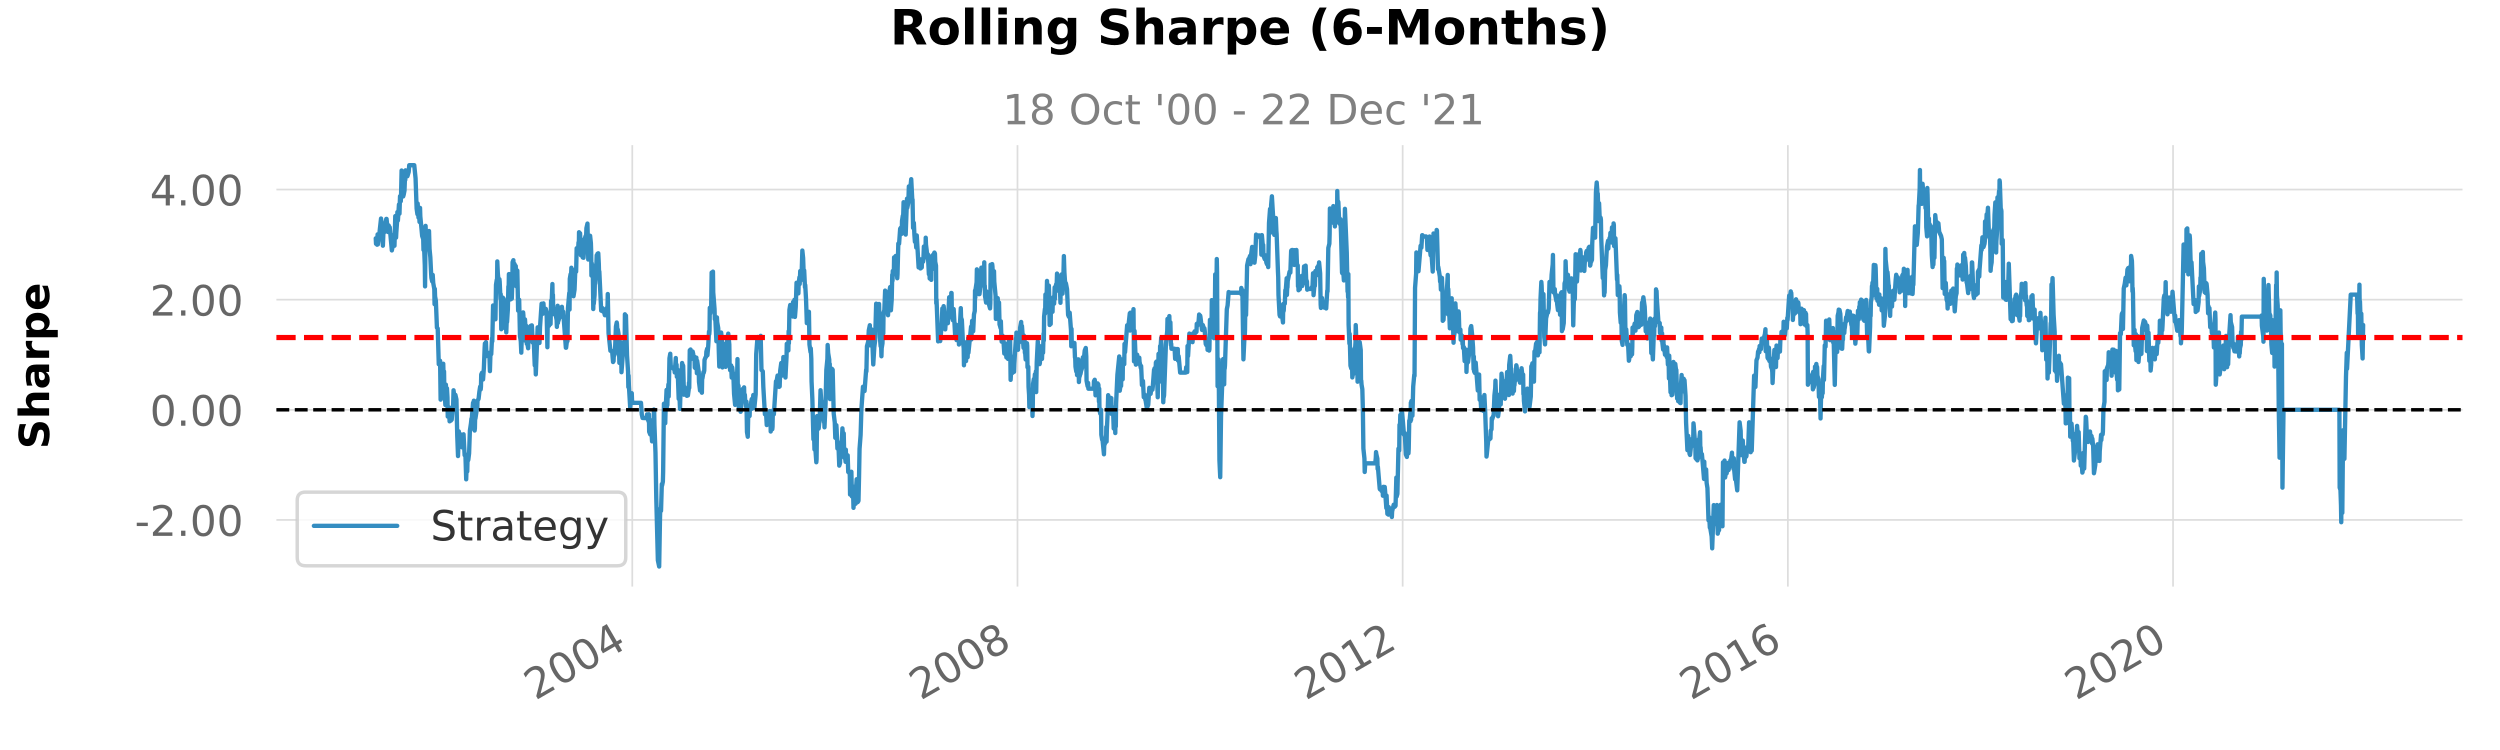 <?xml version="1.0" encoding="utf-8" standalone="no"?>
<!DOCTYPE svg PUBLIC "-//W3C//DTD SVG 1.1//EN"
  "http://www.w3.org/Graphics/SVG/1.1/DTD/svg11.dtd">
<!-- Created with matplotlib (https://matplotlib.org/) -->
<svg height="216pt" version="1.1" viewBox="0 0 720 216" width="720pt" xmlns="http://www.w3.org/2000/svg" xmlns:xlink="http://www.w3.org/1999/xlink">
 <defs>
  <style type="text/css">
*{stroke-linecap:butt;stroke-linejoin:round;}
  </style>
 </defs>
 <g id="figure_1">
  <g id="patch_1">
   <path d="M 0 216 
L 720 216 
L 720 0 
L 0 0 
z
" style="fill:#ffffff;"/>
  </g>
  <g id="axes_1">
   <g id="patch_2">
    <path d="M 79.6 168.942 
L 709.2 168.942 
L 709.2 41.8 
L 79.6 41.8 
z
" style="fill:#ffffff;"/>
   </g>
   <g id="matplotlib.axis_1">
    <g id="xtick_1">
     <g id="line2d_1">
      <path clip-path="url(#pc2ea985091)" d="M 182.098 168.942 
L 182.098 41.8 
" style="fill:none;stroke:#dddddd;stroke-linecap:round;stroke-width:0.5;"/>
     </g>
     <g id="text_1">
      <!-- 2004 -->
      <defs>
       <path d="M 19.188 8.297 
L 53.609 8.297 
L 53.609 0 
L 7.328 0 
L 7.328 8.297 
Q 12.938 14.109 22.625 23.891 
Q 32.328 33.688 34.812 36.531 
Q 39.547 41.844 41.422 45.531 
Q 43.312 49.219 43.312 52.781 
Q 43.312 58.594 39.234 62.25 
Q 35.156 65.922 28.609 65.922 
Q 23.969 65.922 18.812 64.312 
Q 13.672 62.703 7.812 59.422 
L 7.812 69.391 
Q 13.766 71.781 18.938 73 
Q 24.125 74.219 28.422 74.219 
Q 39.75 74.219 46.484 68.547 
Q 53.219 62.891 53.219 53.422 
Q 53.219 48.922 51.531 44.891 
Q 49.859 40.875 45.406 35.406 
Q 44.188 33.984 37.641 27.219 
Q 31.109 20.453 19.188 8.297 
z
" id="DejaVuSans-50"/>
       <path d="M 31.781 66.406 
Q 24.172 66.406 20.328 58.906 
Q 16.5 51.422 16.5 36.375 
Q 16.5 21.391 20.328 13.891 
Q 24.172 6.391 31.781 6.391 
Q 39.453 6.391 43.281 13.891 
Q 47.125 21.391 47.125 36.375 
Q 47.125 51.422 43.281 58.906 
Q 39.453 66.406 31.781 66.406 
z
M 31.781 74.219 
Q 44.047 74.219 50.516 64.516 
Q 56.984 54.828 56.984 36.375 
Q 56.984 17.969 50.516 8.266 
Q 44.047 -1.422 31.781 -1.422 
Q 19.531 -1.422 13.062 8.266 
Q 6.594 17.969 6.594 36.375 
Q 6.594 54.828 13.062 64.516 
Q 19.531 74.219 31.781 74.219 
z
" id="DejaVuSans-48"/>
       <path d="M 37.797 64.312 
L 12.891 25.391 
L 37.797 25.391 
z
M 35.203 72.906 
L 47.609 72.906 
L 47.609 25.391 
L 58.016 25.391 
L 58.016 17.188 
L 47.609 17.188 
L 47.609 0 
L 37.797 0 
L 37.797 17.188 
L 4.891 17.188 
L 4.891 26.703 
z
" id="DejaVuSans-52"/>
      </defs>
      <g style="fill:#666666;" transform="translate(154.171 201.801)rotate(-30)scale(0.121 -0.121)">
       <use xlink:href="#DejaVuSans-50"/>
       <use x="63.623" xlink:href="#DejaVuSans-48"/>
       <use x="127.246" xlink:href="#DejaVuSans-48"/>
       <use x="190.869" xlink:href="#DejaVuSans-52"/>
      </g>
     </g>
    </g>
    <g id="xtick_2">
     <g id="line2d_2">
      <path clip-path="url(#pc2ea985091)" d="M 293.033 168.942 
L 293.033 41.8 
" style="fill:none;stroke:#dddddd;stroke-linecap:round;stroke-width:0.5;"/>
     </g>
     <g id="text_2">
      <!-- 2008 -->
      <defs>
       <path d="M 31.781 34.625 
Q 24.75 34.625 20.719 30.859 
Q 16.703 27.094 16.703 20.516 
Q 16.703 13.922 20.719 10.156 
Q 24.75 6.391 31.781 6.391 
Q 38.812 6.391 42.859 10.172 
Q 46.922 13.969 46.922 20.516 
Q 46.922 27.094 42.891 30.859 
Q 38.875 34.625 31.781 34.625 
z
M 21.922 38.812 
Q 15.578 40.375 12.031 44.719 
Q 8.5 49.078 8.5 55.328 
Q 8.5 64.062 14.719 69.141 
Q 20.953 74.219 31.781 74.219 
Q 42.672 74.219 48.875 69.141 
Q 55.078 64.062 55.078 55.328 
Q 55.078 49.078 51.531 44.719 
Q 48 40.375 41.703 38.812 
Q 48.828 37.156 52.797 32.312 
Q 56.781 27.484 56.781 20.516 
Q 56.781 9.906 50.312 4.234 
Q 43.844 -1.422 31.781 -1.422 
Q 19.734 -1.422 13.25 4.234 
Q 6.781 9.906 6.781 20.516 
Q 6.781 27.484 10.781 32.312 
Q 14.797 37.156 21.922 38.812 
z
M 18.312 54.391 
Q 18.312 48.734 21.844 45.562 
Q 25.391 42.391 31.781 42.391 
Q 38.141 42.391 41.719 45.562 
Q 45.312 48.734 45.312 54.391 
Q 45.312 60.062 41.719 63.234 
Q 38.141 66.406 31.781 66.406 
Q 25.391 66.406 21.844 63.234 
Q 18.312 60.062 18.312 54.391 
z
" id="DejaVuSans-56"/>
      </defs>
      <g style="fill:#666666;" transform="translate(265.106 201.801)rotate(-30)scale(0.121 -0.121)">
       <use xlink:href="#DejaVuSans-50"/>
       <use x="63.623" xlink:href="#DejaVuSans-48"/>
       <use x="127.246" xlink:href="#DejaVuSans-48"/>
       <use x="190.869" xlink:href="#DejaVuSans-56"/>
      </g>
     </g>
    </g>
    <g id="xtick_3">
     <g id="line2d_3">
      <path clip-path="url(#pc2ea985091)" d="M 403.967 168.942 
L 403.967 41.8 
" style="fill:none;stroke:#dddddd;stroke-linecap:round;stroke-width:0.5;"/>
     </g>
     <g id="text_3">
      <!-- 2012 -->
      <defs>
       <path d="M 12.406 8.297 
L 28.516 8.297 
L 28.516 63.922 
L 10.984 60.406 
L 10.984 69.391 
L 28.422 72.906 
L 38.281 72.906 
L 38.281 8.297 
L 54.391 8.297 
L 54.391 0 
L 12.406 0 
z
" id="DejaVuSans-49"/>
      </defs>
      <g style="fill:#666666;" transform="translate(376.04 201.801)rotate(-30)scale(0.121 -0.121)">
       <use xlink:href="#DejaVuSans-50"/>
       <use x="63.623" xlink:href="#DejaVuSans-48"/>
       <use x="127.246" xlink:href="#DejaVuSans-49"/>
       <use x="190.869" xlink:href="#DejaVuSans-50"/>
      </g>
     </g>
    </g>
    <g id="xtick_4">
     <g id="line2d_4">
      <path clip-path="url(#pc2ea985091)" d="M 514.902 168.942 
L 514.902 41.8 
" style="fill:none;stroke:#dddddd;stroke-linecap:round;stroke-width:0.5;"/>
     </g>
     <g id="text_4">
      <!-- 2016 -->
      <defs>
       <path d="M 33.016 40.375 
Q 26.375 40.375 22.484 35.828 
Q 18.609 31.297 18.609 23.391 
Q 18.609 15.531 22.484 10.953 
Q 26.375 6.391 33.016 6.391 
Q 39.656 6.391 43.531 10.953 
Q 47.406 15.531 47.406 23.391 
Q 47.406 31.297 43.531 35.828 
Q 39.656 40.375 33.016 40.375 
z
M 52.594 71.297 
L 52.594 62.312 
Q 48.875 64.062 45.094 64.984 
Q 41.312 65.922 37.594 65.922 
Q 27.828 65.922 22.672 59.328 
Q 17.531 52.734 16.797 39.406 
Q 19.672 43.656 24.016 45.922 
Q 28.375 48.188 33.594 48.188 
Q 44.578 48.188 50.953 41.516 
Q 57.328 34.859 57.328 23.391 
Q 57.328 12.156 50.688 5.359 
Q 44.047 -1.422 33.016 -1.422 
Q 20.359 -1.422 13.672 8.266 
Q 6.984 17.969 6.984 36.375 
Q 6.984 53.656 15.188 63.938 
Q 23.391 74.219 37.203 74.219 
Q 40.922 74.219 44.703 73.484 
Q 48.484 72.75 52.594 71.297 
z
" id="DejaVuSans-54"/>
      </defs>
      <g style="fill:#666666;" transform="translate(486.975 201.801)rotate(-30)scale(0.121 -0.121)">
       <use xlink:href="#DejaVuSans-50"/>
       <use x="63.623" xlink:href="#DejaVuSans-48"/>
       <use x="127.246" xlink:href="#DejaVuSans-49"/>
       <use x="190.869" xlink:href="#DejaVuSans-54"/>
      </g>
     </g>
    </g>
    <g id="xtick_5">
     <g id="line2d_5">
      <path clip-path="url(#pc2ea985091)" d="M 625.836 168.942 
L 625.836 41.8 
" style="fill:none;stroke:#dddddd;stroke-linecap:round;stroke-width:0.5;"/>
     </g>
     <g id="text_5">
      <!-- 2020 -->
      <g style="fill:#666666;" transform="translate(597.909 201.801)rotate(-30)scale(0.121 -0.121)">
       <use xlink:href="#DejaVuSans-50"/>
       <use x="63.623" xlink:href="#DejaVuSans-48"/>
       <use x="127.246" xlink:href="#DejaVuSans-50"/>
       <use x="190.869" xlink:href="#DejaVuSans-48"/>
      </g>
     </g>
    </g>
   </g>
   <g id="matplotlib.axis_2">
    <g id="ytick_1">
     <g id="line2d_6">
      <path clip-path="url(#pc2ea985091)" d="M 79.6 149.736 
L 709.2 149.736 
" style="fill:none;stroke:#dddddd;stroke-linecap:round;stroke-width:0.5;"/>
     </g>
     <g id="text_6">
      <!-- -2.00 -->
      <defs>
       <path d="M 4.891 31.391 
L 31.203 31.391 
L 31.203 23.391 
L 4.891 23.391 
z
" id="DejaVuSans-45"/>
       <path d="M 10.688 12.406 
L 21 12.406 
L 21 0 
L 10.688 0 
z
" id="DejaVuSans-46"/>
      </defs>
      <g style="fill:#666666;" transform="translate(38.793 154.333)scale(0.121 -0.121)">
       <use xlink:href="#DejaVuSans-45"/>
       <use x="36.084" xlink:href="#DejaVuSans-50"/>
       <use x="99.707" xlink:href="#DejaVuSans-46"/>
       <use x="131.494" xlink:href="#DejaVuSans-48"/>
       <use x="195.117" xlink:href="#DejaVuSans-48"/>
      </g>
     </g>
    </g>
    <g id="ytick_2">
     <g id="line2d_7">
      <path clip-path="url(#pc2ea985091)" d="M 79.6 118.016 
L 709.2 118.016 
" style="fill:none;stroke:#dddddd;stroke-linecap:round;stroke-width:0.5;"/>
     </g>
     <g id="text_7">
      <!-- 0.00 -->
      <g style="fill:#666666;" transform="translate(43.159 122.613)scale(0.121 -0.121)">
       <use xlink:href="#DejaVuSans-48"/>
       <use x="63.623" xlink:href="#DejaVuSans-46"/>
       <use x="95.41" xlink:href="#DejaVuSans-48"/>
       <use x="159.033" xlink:href="#DejaVuSans-48"/>
      </g>
     </g>
    </g>
    <g id="ytick_3">
     <g id="line2d_8">
      <path clip-path="url(#pc2ea985091)" d="M 79.6 86.297 
L 709.2 86.297 
" style="fill:none;stroke:#dddddd;stroke-linecap:round;stroke-width:0.5;"/>
     </g>
     <g id="text_8">
      <!-- 2.00 -->
      <g style="fill:#666666;" transform="translate(43.159 90.894)scale(0.121 -0.121)">
       <use xlink:href="#DejaVuSans-50"/>
       <use x="63.623" xlink:href="#DejaVuSans-46"/>
       <use x="95.41" xlink:href="#DejaVuSans-48"/>
       <use x="159.033" xlink:href="#DejaVuSans-48"/>
      </g>
     </g>
    </g>
    <g id="ytick_4">
     <g id="line2d_9">
      <path clip-path="url(#pc2ea985091)" d="M 79.6 54.577 
L 709.2 54.577 
" style="fill:none;stroke:#dddddd;stroke-linecap:round;stroke-width:0.5;"/>
     </g>
     <g id="text_9">
      <!-- 4.00 -->
      <g style="fill:#666666;" transform="translate(43.159 59.174)scale(0.121 -0.121)">
       <use xlink:href="#DejaVuSans-52"/>
       <use x="63.623" xlink:href="#DejaVuSans-46"/>
       <use x="95.41" xlink:href="#DejaVuSans-48"/>
       <use x="159.033" xlink:href="#DejaVuSans-48"/>
      </g>
     </g>
    </g>
    <g id="text_10">
     <!-- Sharpe -->
     <defs>
      <path d="M 59.906 70.609 
L 59.906 55.172 
Q 53.906 57.859 48.188 59.219 
Q 42.484 60.594 37.406 60.594 
Q 30.672 60.594 27.438 58.734 
Q 24.219 56.891 24.219 52.984 
Q 24.219 50.047 26.391 48.406 
Q 28.562 46.781 34.281 45.609 
L 42.281 44 
Q 54.438 41.547 59.562 36.562 
Q 64.703 31.594 64.703 22.406 
Q 64.703 10.359 57.547 4.469 
Q 50.391 -1.422 35.688 -1.422 
Q 28.766 -1.422 21.781 -0.094 
Q 14.797 1.219 7.812 3.812 
L 7.812 19.672 
Q 14.797 15.969 21.312 14.078 
Q 27.828 12.203 33.891 12.203 
Q 40.047 12.203 43.312 14.25 
Q 46.578 16.312 46.578 20.125 
Q 46.578 23.531 44.359 25.391 
Q 42.141 27.25 35.5 28.719 
L 28.219 30.328 
Q 17.281 32.672 12.219 37.797 
Q 7.172 42.922 7.172 51.609 
Q 7.172 62.5 14.203 68.359 
Q 21.234 74.219 34.422 74.219 
Q 40.438 74.219 46.781 73.312 
Q 53.125 72.406 59.906 70.609 
z
" id="DejaVuSans-Bold-83"/>
      <path d="M 63.375 33.297 
L 63.375 0 
L 45.797 0 
L 45.797 5.422 
L 45.797 25.391 
Q 45.797 32.562 45.484 35.25 
Q 45.172 37.938 44.391 39.203 
Q 43.359 40.922 41.594 41.875 
Q 39.844 42.828 37.594 42.828 
Q 32.125 42.828 29 38.594 
Q 25.875 34.375 25.875 26.906 
L 25.875 0 
L 8.406 0 
L 8.406 75.984 
L 25.875 75.984 
L 25.875 46.688 
Q 29.828 51.469 34.266 53.734 
Q 38.719 56 44.094 56 
Q 53.562 56 58.469 50.188 
Q 63.375 44.391 63.375 33.297 
z
" id="DejaVuSans-Bold-104"/>
      <path d="M 32.906 24.609 
Q 27.438 24.609 24.672 22.75 
Q 21.922 20.906 21.922 17.281 
Q 21.922 13.969 24.141 12.078 
Q 26.375 10.203 30.328 10.203 
Q 35.25 10.203 38.625 13.734 
Q 42 17.281 42 22.609 
L 42 24.609 
z
M 59.625 31.203 
L 59.625 0 
L 42 0 
L 42 8.109 
Q 38.484 3.125 34.078 0.844 
Q 29.688 -1.422 23.391 -1.422 
Q 14.891 -1.422 9.594 3.531 
Q 4.297 8.5 4.297 16.406 
Q 4.297 26.031 10.906 30.516 
Q 17.531 35.016 31.688 35.016 
L 42 35.016 
L 42 36.375 
Q 42 40.531 38.719 42.453 
Q 35.453 44.391 28.516 44.391 
Q 22.906 44.391 18.062 43.266 
Q 13.234 42.141 9.078 39.891 
L 9.078 53.219 
Q 14.703 54.594 20.359 55.297 
Q 26.031 56 31.688 56 
Q 46.484 56 53.047 50.172 
Q 59.625 44.344 59.625 31.203 
z
" id="DejaVuSans-Bold-97"/>
      <path d="M 49.031 39.797 
Q 46.734 40.875 44.453 41.375 
Q 42.188 41.891 39.891 41.891 
Q 33.156 41.891 29.516 37.562 
Q 25.875 33.25 25.875 25.203 
L 25.875 0 
L 8.406 0 
L 8.406 54.688 
L 25.875 54.688 
L 25.875 45.703 
Q 29.25 51.078 33.609 53.531 
Q 37.984 56 44.094 56 
Q 44.969 56 45.984 55.922 
Q 47.016 55.859 48.969 55.609 
z
" id="DejaVuSans-Bold-114"/>
      <path d="M 25.875 7.906 
L 25.875 -20.797 
L 8.406 -20.797 
L 8.406 54.688 
L 25.875 54.688 
L 25.875 46.688 
Q 29.5 51.469 33.891 53.734 
Q 38.281 56 44 56 
Q 54.109 56 60.594 47.969 
Q 67.094 39.938 67.094 27.297 
Q 67.094 14.656 60.594 6.609 
Q 54.109 -1.422 44 -1.422 
Q 38.281 -1.422 33.891 0.844 
Q 29.5 3.125 25.875 7.906 
z
M 37.5 43.312 
Q 31.891 43.312 28.875 39.188 
Q 25.875 35.062 25.875 27.297 
Q 25.875 19.531 28.875 15.406 
Q 31.891 11.281 37.5 11.281 
Q 43.109 11.281 46.062 15.375 
Q 49.031 19.484 49.031 27.297 
Q 49.031 35.109 46.062 39.203 
Q 43.109 43.312 37.5 43.312 
z
" id="DejaVuSans-Bold-112"/>
      <path d="M 62.984 27.484 
L 62.984 22.516 
L 22.125 22.516 
Q 22.75 16.359 26.562 13.281 
Q 30.375 10.203 37.203 10.203 
Q 42.719 10.203 48.5 11.844 
Q 54.297 13.484 60.406 16.797 
L 60.406 3.328 
Q 54.203 0.984 48 -0.219 
Q 41.797 -1.422 35.594 -1.422 
Q 20.75 -1.422 12.516 6.125 
Q 4.297 13.672 4.297 27.297 
Q 4.297 40.672 12.375 48.328 
Q 20.453 56 34.625 56 
Q 47.516 56 55.25 48.234 
Q 62.984 40.484 62.984 27.484 
z
M 45.016 33.297 
Q 45.016 38.281 42.109 41.328 
Q 39.203 44.391 34.516 44.391 
Q 29.438 44.391 26.266 41.531 
Q 23.094 38.672 22.312 33.297 
z
" id="DejaVuSans-Bold-101"/>
     </defs>
     <g transform="translate(14.144 129.335)rotate(-90)scale(0.12 -0.12)">
      <use xlink:href="#DejaVuSans-Bold-83"/>
      <use x="72.021" xlink:href="#DejaVuSans-Bold-104"/>
      <use x="143.213" xlink:href="#DejaVuSans-Bold-97"/>
      <use x="210.693" xlink:href="#DejaVuSans-Bold-114"/>
      <use x="260.01" xlink:href="#DejaVuSans-Bold-112"/>
      <use x="331.592" xlink:href="#DejaVuSans-Bold-101"/>
     </g>
    </g>
   </g>
   <g id="line2d_10">
    <path clip-path="url(#pc2ea985091)" d="M 108.218 68.644 
L 108.294 70.215 
L 108.522 69.627 
L 108.598 70.478 
L 108.75 67.498 
L 108.826 70.381 
L 109.129 68.426 
L 109.205 68.788 
L 109.357 66.39 
L 109.737 62.934 
L 109.889 68.831 
L 110.192 67.624 
L 110.268 70.765 
L 110.42 67.087 
L 110.648 66.921 
L 110.724 64.295 
L 110.8 64.693 
L 110.952 64.136 
L 111.255 63.045 
L 111.331 63.045 
L 111.711 66.813 
L 111.787 66.649 
L 111.939 64.924 
L 112.015 65.245 
L 112.242 65.46 
L 112.85 72.125 
L 113.002 71.362 
L 113.078 68.625 
L 113.306 69.552 
L 113.457 67.914 
L 113.533 67.5 
L 113.609 70.778 
L 113.837 62.237 
L 114.065 68.438 
L 114.141 66.917 
L 114.369 63.714 
L 114.444 61.069 
L 114.52 62.241 
L 114.596 63.508 
L 114.9 58.882 
L 114.976 59.099 
L 115.052 61.539 
L 115.204 56.503 
L 115.432 57.96 
L 115.508 55.894 
L 115.659 49.107 
L 115.735 51.893 
L 115.963 51.729 
L 116.115 56.577 
L 116.267 56.052 
L 116.495 54.861 
L 116.646 50.858 
L 116.722 51.807 
L 116.798 49.054 
L 117.026 50.638 
L 117.102 50.616 
L 117.254 49.54 
L 117.33 50.753 
L 117.709 49.51 
L 117.861 47.579 
L 119.304 47.579 
L 119.684 51.375 
L 119.987 60.061 
L 120.215 61.693 
L 120.291 58.604 
L 120.519 62.659 
L 120.747 62.391 
L 120.823 63.921 
L 120.974 59.875 
L 121.05 62.305 
L 121.582 67.967 
L 121.886 68.854 
L 121.962 71.98 
L 122.038 69.427 
L 122.113 70.491 
L 122.341 76.472 
L 122.417 82.484 
L 122.569 65.048 
L 122.645 66.99 
L 122.873 67.341 
L 122.949 71.831 
L 123.025 71.452 
L 123.176 68.851 
L 123.48 70.406 
L 123.556 66.525 
L 123.708 71.665 
L 123.936 74.098 
L 124.164 78.824 
L 124.24 80.011 
L 124.467 81.04 
L 124.543 80.956 
L 124.619 79.165 
L 124.771 81.503 
L 125.075 83.232 
L 125.151 87.609 
L 125.227 83.19 
L 125.303 85.355 
L 125.53 86.628 
L 125.834 94.367 
L 126.062 94.593 
L 126.366 104.902 
L 126.745 103.901 
L 126.897 115.093 
L 127.125 112.583 
L 127.201 114.64 
L 127.429 105.931 
L 127.656 104.753 
L 127.808 110.405 
L 127.884 106.959 
L 127.96 111.648 
L 128.264 116.642 
L 128.416 110.777 
L 128.492 112.703 
L 128.719 111.833 
L 128.871 114.473 
L 128.947 119.969 
L 129.023 117.494 
L 129.251 117.722 
L 129.327 117.319 
L 129.479 121.347 
L 129.782 118.292 
L 129.858 121.134 
L 129.934 119.213 
L 130.01 119.972 
L 130.086 120.864 
L 130.39 117.118 
L 130.466 117.877 
L 130.618 112.398 
L 130.921 114.594 
L 130.997 113.847 
L 131.149 113.717 
L 131.453 115.045 
L 131.681 125.41 
L 131.908 131.347 
L 132.136 124.234 
L 132.212 124.876 
L 132.44 125.075 
L 132.516 124.988 
L 132.668 125.261 
L 132.744 126.433 
L 133.047 128.822 
L 133.123 128.521 
L 133.199 126.277 
L 133.503 125.072 
L 133.807 131.098 
L 134.035 130.834 
L 134.262 138.051 
L 134.338 135.67 
L 134.566 135.784 
L 134.642 132.617 
L 134.718 132.755 
L 134.87 132.438 
L 135.098 130.598 
L 135.325 124.043 
L 135.629 121.988 
L 135.781 120.568 
L 135.857 123.449 
L 135.933 119.882 
L 136.237 115.984 
L 136.312 121.553 
L 136.388 119.635 
L 136.464 115.39 
L 136.692 123.995 
L 136.768 123.355 
L 136.844 120.057 
L 136.92 120.566 
L 137.224 118.538 
L 137.3 115.727 
L 137.375 117.005 
L 137.451 117.63 
L 137.527 115.356 
L 137.831 114.893 
L 138.059 112.815 
L 138.287 111.335 
L 138.363 112.202 
L 138.438 112.153 
L 138.514 111.353 
L 138.59 107.85 
L 138.818 107.351 
L 138.97 107.559 
L 139.122 109.287 
L 139.35 106.098 
L 139.577 100.156 
L 139.653 98.922 
L 139.881 100.677 
L 139.957 98.521 
L 140.109 102.554 
L 140.185 101.84 
L 140.413 102.477 
L 140.565 101.629 
L 140.716 101.629 
L 140.944 101.929 
L 141.096 106.887 
L 141.248 101.942 
L 141.476 102.005 
L 141.704 97.397 
L 141.779 98.311 
L 142.007 87.973 
L 142.083 90.533 
L 142.159 88.169 
L 142.235 89.463 
L 142.311 89.232 
L 142.691 91.959 
L 142.842 82.044 
L 143.07 80.568 
L 143.146 81.597 
L 143.222 75.285 
L 143.374 78.735 
L 143.602 81.161 
L 143.678 83.733 
L 143.83 80.406 
L 143.905 81.101 
L 144.133 85.998 
L 144.209 84.717 
L 144.361 94.82 
L 144.437 88.959 
L 144.665 89.696 
L 144.817 85.718 
L 144.893 86.618 
L 144.969 85.901 
L 145.272 86.675 
L 145.5 94.583 
L 145.728 91.773 
L 145.804 95.742 
L 145.956 91.867 
L 146.032 92.736 
L 146.259 89.185 
L 146.411 82.498 
L 146.487 83.197 
L 146.563 78.943 
L 146.791 78.962 
L 147.019 86.236 
L 147.322 83.986 
L 147.398 86.017 
L 147.55 81.143 
L 147.626 75.504 
L 147.854 74.934 
L 148.006 78.628 
L 148.158 75.987 
L 148.385 76.578 
L 148.537 76.622 
L 148.689 82.457 
L 148.917 77.869 
L 148.993 77.935 
L 149.221 89.469 
L 149.448 87.948 
L 149.524 86.34 
L 149.752 96.869 
L 149.98 98.233 
L 150.132 101.572 
L 150.284 96.56 
L 150.511 93.247 
L 150.587 98.048 
L 150.663 89.966 
L 150.739 90.873 
L 150.815 94.049 
L 151.043 93.656 
L 151.195 91.983 
L 151.574 98.443 
L 151.65 93.899 
L 151.726 99.033 
L 151.878 98.872 
L 152.106 100.301 
L 152.258 94.793 
L 152.41 95.416 
L 152.637 95.416 
L 152.865 93.817 
L 153.169 93.705 
L 153.245 94.924 
L 153.397 98.648 
L 153.701 97.648 
L 154.004 105.233 
L 154.232 104.875 
L 154.308 107.834 
L 154.839 94.276 
L 155.067 97.081 
L 155.295 96.87 
L 155.371 98.77 
L 155.523 94.227 
L 155.978 87.467 
L 156.13 89.278 
L 156.358 90.354 
L 156.51 87.371 
L 156.662 89.711 
L 156.966 89.711 
L 157.117 89.571 
L 157.193 88.959 
L 157.421 89.909 
L 157.649 100.007 
L 157.725 94.121 
L 158.029 93.372 
L 158.104 93.823 
L 158.18 93.692 
L 158.256 92.831 
L 158.484 92.425 
L 158.56 93.317 
L 158.712 86.582 
L 158.788 89.275 
L 159.092 81.795 
L 159.168 86.892 
L 159.243 84.892 
L 159.319 89.151 
L 159.547 90.492 
L 159.623 88.866 
L 159.775 89.631 
L 159.851 89.631 
L 160.306 92.126 
L 160.382 94.149 
L 160.61 88.062 
L 160.686 93.002 
L 160.762 92.121 
L 160.838 92.353 
L 161.142 91.307 
L 161.369 91.307 
L 161.445 90.882 
L 161.749 90.844 
L 161.825 88.36 
L 161.901 89.259 
L 161.977 89.609 
L 162.205 89.758 
L 162.964 100.15 
L 163.04 100.15 
L 163.344 97.638 
L 163.42 98.277 
L 163.571 88.789 
L 163.951 84.361 
L 164.027 89.152 
L 164.103 80.307 
L 164.331 78.951 
L 164.407 80.713 
L 164.559 77.105 
L 164.634 78.003 
L 164.938 84.416 
L 165.014 84.044 
L 165.09 84.101 
L 165.166 85.326 
L 165.47 83.411 
L 165.698 77.584 
L 165.925 78.242 
L 166.077 71.498 
L 166.229 72.254 
L 166.457 72.715 
L 166.609 69.826 
L 166.685 72.682 
L 166.761 66.879 
L 166.988 67.909 
L 167.064 67.189 
L 167.292 73.519 
L 167.596 72.78 
L 167.824 74.152 
L 168.051 74.249 
L 168.127 73.177 
L 168.203 68.977 
L 168.279 69.145 
L 168.659 67.955 
L 168.735 67.929 
L 168.811 67.779 
L 168.887 65.713 
L 169.19 64.388 
L 169.418 74.751 
L 169.646 74.47 
L 169.798 71.106 
L 169.874 72.908 
L 169.95 67.895 
L 170.177 70.018 
L 170.253 72.367 
L 170.329 79.365 
L 170.405 75.763 
L 170.481 77.644 
L 170.709 76.398 
L 170.861 89 
L 170.937 86.221 
L 171.013 87.464 
L 171.24 84.929 
L 171.316 81.457 
L 171.392 81.696 
L 171.772 75.797 
L 171.848 73.526 
L 171.924 73.588 
L 172 74.069 
L 172.076 73.082 
L 172.303 72.942 
L 172.455 75.949 
L 172.531 78.784 
L 172.607 78.186 
L 173.139 89.467 
L 173.366 89.546 
L 173.442 88.684 
L 173.67 89.733 
L 173.898 89.494 
L 174.202 90.782 
L 174.581 90.782 
L 174.657 88.764 
L 174.961 88.567 
L 175.037 84.678 
L 175.265 95.953 
L 175.644 99.552 
L 175.796 101.024 
L 176.176 101.024 
L 176.328 101.518 
L 176.556 104.264 
L 176.632 103.307 
L 176.707 104.031 
L 176.783 102.155 
L 176.859 102.463 
L 177.087 101.88 
L 177.391 94.019 
L 177.619 92.867 
L 177.695 93.359 
L 177.846 96.069 
L 177.922 94.874 
L 178.15 96.242 
L 178.378 104.512 
L 178.682 101.594 
L 178.833 98.564 
L 178.985 107.2 
L 179.517 100.124 
L 179.821 100.798 
L 179.897 100.167 
L 179.972 90.515 
L 180.048 91.118 
L 180.276 90.881 
L 180.58 102.337 
L 180.884 107.106 
L 180.96 111.482 
L 181.035 108.146 
L 181.111 110.88 
L 181.491 117.324 
L 181.947 113.24 
L 182.023 115.246 
L 182.174 116.012 
L 184.604 116.012 
L 184.832 119.348 
L 185.06 120.378 
L 185.895 120.417 
L 186.275 120.417 
L 186.351 119.329 
L 186.427 120.342 
L 186.806 121.406 
L 186.882 119.297 
L 186.958 124.344 
L 187.262 125.117 
L 187.49 122.447 
L 187.793 127.118 
L 187.869 121 
L 187.945 122.801 
L 188.249 121.924 
L 188.325 117.936 
L 188.401 118.116 
L 188.477 122.358 
L 188.78 130.42 
L 189.008 143.566 
L 189.464 161.354 
L 189.843 163.163 
L 190.071 149.8 
L 190.147 146.556 
L 190.375 147.13 
L 190.603 139.426 
L 190.679 139.826 
L 190.906 138.727 
L 190.982 135.897 
L 191.21 116.262 
L 191.59 121.88 
L 191.666 118.811 
L 191.969 112.293 
L 192.045 117.284 
L 192.121 116.622 
L 192.197 116.673 
L 192.273 114.134 
L 192.501 110.698 
L 192.577 114.191 
L 192.805 103.185 
L 193.032 101.872 
L 193.184 105.656 
L 193.336 105.896 
L 193.716 105.832 
L 193.868 106.129 
L 194.247 106.474 
L 194.323 107.267 
L 194.627 103.109 
L 194.703 106.737 
L 194.779 106.514 
L 194.855 105.023 
L 194.931 108.524 
L 195.159 106.471 
L 195.462 114.867 
L 195.69 114.108 
L 195.842 117.768 
L 195.994 112.246 
L 196.449 104.544 
L 196.525 104.934 
L 196.753 105.329 
L 196.981 113.683 
L 197.057 111.319 
L 197.361 111.874 
L 197.816 114.004 
L 197.892 112.082 
L 197.968 112.583 
L 198.12 113.893 
L 198.348 112.185 
L 198.424 110.207 
L 198.499 111.717 
L 198.651 100.902 
L 198.879 100.654 
L 198.955 103.47 
L 199.183 101.246 
L 199.487 101.246 
L 199.638 101.908 
L 199.714 102.871 
L 199.942 102.925 
L 200.018 102.735 
L 200.094 105.856 
L 200.17 104.855 
L 200.246 106.036 
L 200.55 102.992 
L 200.701 107.481 
L 200.777 103.897 
L 201.233 107.019 
L 201.309 109.99 
L 201.613 112.478 
L 201.689 110.225 
L 201.764 111.116 
L 201.84 111.821 
L 202.068 111.583 
L 202.144 113.104 
L 202.22 108.903 
L 202.296 108.987 
L 202.6 107.115 
L 202.676 107.35 
L 202.828 106.722 
L 202.903 103.645 
L 203.207 102.895 
L 203.359 102.739 
L 203.435 101.286 
L 203.663 100.424 
L 203.739 102.317 
L 203.966 99.725 
L 204.194 95.467 
L 204.27 96.227 
L 204.346 95.13 
L 204.422 88.646 
L 204.498 90.391 
L 204.802 89.252 
L 204.954 78.495 
L 205.029 79.531 
L 205.257 79.346 
L 205.333 78.226 
L 205.409 84.19 
L 205.789 89.022 
L 205.865 91.934 
L 205.941 91.693 
L 206.017 91.876 
L 206.32 98.288 
L 206.472 91.41 
L 206.548 92.749 
L 206.852 94.512 
L 207.004 100.845 
L 207.156 105.577 
L 207.383 102.642 
L 207.687 95.767 
L 207.915 97.763 
L 208.067 105.819 
L 208.143 100.781 
L 208.219 101.496 
L 208.446 99.082 
L 208.522 100.019 
L 208.75 104.694 
L 208.978 105.655 
L 209.206 99.225 
L 209.737 96.086 
L 210.041 99.22 
L 210.117 104.58 
L 210.269 106.612 
L 210.345 106.52 
L 210.572 105.252 
L 210.724 108.745 
L 210.8 108.172 
L 210.876 105.815 
L 211.256 109.276 
L 211.408 113.44 
L 211.711 116.61 
L 211.863 107.855 
L 211.939 109.298 
L 212.167 107.498 
L 212.243 108.317 
L 212.319 106.965 
L 212.395 103.415 
L 212.471 110.616 
L 212.698 111.151 
L 212.774 117.228 
L 212.85 112.698 
L 213.002 117.032 
L 213.306 118.6 
L 213.382 117.966 
L 213.534 114.544 
L 213.913 112.019 
L 214.065 115.097 
L 214.293 111.55 
L 214.369 114.543 
L 214.445 113.564 
L 214.521 113.676 
L 214.597 115.062 
L 214.825 117.006 
L 214.9 116.754 
L 214.976 115.676 
L 215.128 124.412 
L 215.356 125.789 
L 215.508 118.531 
L 215.584 120.072 
L 215.66 119.846 
L 215.888 119.811 
L 215.963 117.531 
L 216.039 117.639 
L 216.495 114.935 
L 216.571 117.718 
L 216.647 117.2 
L 216.951 113.757 
L 217.026 115.379 
L 217.102 114.18 
L 217.254 117.447 
L 217.634 113.565 
L 217.786 101.981 
L 218.165 97.065 
L 218.317 99.897 
L 218.545 98.915 
L 218.697 97.625 
L 218.849 97.885 
L 219.077 96.713 
L 219.304 106.576 
L 219.38 106.59 
L 219.684 106.955 
L 219.836 111.391 
L 220.292 119.313 
L 220.367 119.056 
L 220.671 119.773 
L 220.823 122.417 
L 220.899 119.793 
L 220.975 120.308 
L 221.355 121.583 
L 221.506 118.773 
L 221.734 118.361 
L 221.886 119.602 
L 221.962 124.274 
L 222.038 122.632 
L 222.418 123.618 
L 222.493 122.897 
L 222.569 118.726 
L 222.797 117.947 
L 222.873 119.325 
L 223.481 109.812 
L 223.557 111.5 
L 223.632 109.962 
L 223.936 108.155 
L 224.012 111.331 
L 224.088 110.702 
L 224.164 108.432 
L 224.392 111.425 
L 224.468 110.991 
L 224.544 111.291 
L 224.695 106.773 
L 224.999 104.556 
L 225.075 105.236 
L 225.227 108.18 
L 225.455 107.723 
L 225.607 102.827 
L 225.683 104.247 
L 225.986 105.438 
L 226.062 103.052 
L 226.214 108.729 
L 226.29 107.064 
L 226.518 102.824 
L 226.594 99.018 
L 226.67 101.058 
L 226.746 100.886 
L 226.822 98.892 
L 227.049 100.935 
L 227.125 95.378 
L 227.201 98.877 
L 227.353 89.241 
L 227.581 87.831 
L 227.657 90.881 
L 227.733 89.851 
L 227.885 89.231 
L 228.112 89.54 
L 228.188 89.191 
L 228.34 91.163 
L 228.416 86.965 
L 228.72 86.911 
L 228.796 86.336 
L 228.948 91.28 
L 229.175 88.371 
L 229.403 81.423 
L 229.707 81.565 
L 229.783 83.527 
L 229.935 84.496 
L 230.011 81.814 
L 230.238 79.847 
L 230.314 81.816 
L 230.466 78.059 
L 230.846 79.589 
L 231.074 72.152 
L 231.301 74.333 
L 231.529 80.804 
L 231.605 77.874 
L 231.833 82.738 
L 231.909 82.103 
L 232.137 86.155 
L 232.364 93.061 
L 232.44 92.24 
L 232.668 93.121 
L 232.972 89.797 
L 233.124 99.218 
L 233.427 101.394 
L 233.503 100.339 
L 233.655 103.354 
L 233.731 109.844 
L 233.959 114.915 
L 234.263 126.527 
L 234.49 126.696 
L 234.566 129.453 
L 234.642 128.936 
L 234.794 128.832 
L 235.098 133.133 
L 235.174 132.281 
L 235.326 119.825 
L 235.554 122.455 
L 235.629 121.506 
L 235.705 123.476 
L 235.781 123.399 
L 236.085 120.371 
L 236.313 112.383 
L 236.692 118.339 
L 236.844 115.778 
L 236.92 116.1 
L 237.3 121.585 
L 237.376 120.508 
L 237.452 123.072 
L 237.756 116.43 
L 237.983 106.56 
L 238.287 103.388 
L 238.363 99.353 
L 238.515 101.701 
L 238.819 103.583 
L 238.894 108.302 
L 238.97 104.817 
L 239.046 114.942 
L 239.274 114.679 
L 239.35 110.462 
L 239.426 111.172 
L 239.502 110.018 
L 239.578 106.194 
L 239.806 106.484 
L 240.109 119.122 
L 240.413 121.678 
L 240.565 126.099 
L 240.641 125.517 
L 240.869 122.459 
L 240.945 123.616 
L 241.172 129.167 
L 241.476 128.167 
L 241.704 134.1 
L 241.932 133.348 
L 242.008 127.74 
L 242.084 129.987 
L 242.159 130.938 
L 242.235 127.564 
L 242.463 126.72 
L 242.615 123.368 
L 242.767 125.276 
L 242.995 124.807 
L 243.147 131.813 
L 243.222 129.34 
L 243.298 130.821 
L 243.526 133.006 
L 243.602 129.506 
L 243.678 131.842 
L 243.754 130.951 
L 243.83 132.317 
L 244.058 133.185 
L 244.134 131.135 
L 244.286 135.944 
L 244.589 135.919 
L 244.665 136.216 
L 244.741 136.969 
L 244.817 142.433 
L 244.893 139.79 
L 245.197 135.863 
L 245.349 142.976 
L 245.652 140.103 
L 245.804 146.261 
L 246.184 142.015 
L 246.412 145.086 
L 246.488 141.598 
L 246.715 138.019 
L 247.019 144.605 
L 247.247 144.247 
L 247.399 137.577 
L 247.551 129.279 
L 247.854 125.267 
L 248.082 117.858 
L 248.538 111.384 
L 248.993 112.614 
L 249.449 106.483 
L 249.525 106.976 
L 249.677 99.722 
L 250.056 98.332 
L 250.208 95.153 
L 250.512 93.655 
L 250.588 99.47 
L 250.664 99.281 
L 250.74 97.182 
L 250.967 98.541 
L 251.043 94.886 
L 251.119 95.439 
L 251.499 104.968 
L 251.803 99.939 
L 252.03 98.14 
L 252.334 87.459 
L 252.562 88.481 
L 252.714 92.555 
L 252.866 87.574 
L 253.093 88.409 
L 253.169 87.54 
L 253.397 97.032 
L 253.625 99.732 
L 253.701 97.763 
L 253.853 102.611 
L 253.929 100.255 
L 254.156 98.862 
L 254.308 93.48 
L 254.384 96.024 
L 254.46 90.056 
L 254.688 89.324 
L 254.916 83.691 
L 255.22 84.286 
L 255.447 88.901 
L 255.523 89.009 
L 255.751 90.786 
L 255.979 85.665 
L 256.055 84.412 
L 256.358 82.684 
L 256.51 88.319 
L 256.586 89.365 
L 256.814 86.258 
L 256.966 79.121 
L 257.042 80.843 
L 257.118 78.04 
L 257.346 78.405 
L 257.421 79.033 
L 257.497 74.122 
L 257.573 78.08 
L 257.649 76.526 
L 257.953 73.716 
L 258.409 80.134 
L 258.485 79.03 
L 258.712 70.146 
L 258.94 70.191 
L 259.244 65.849 
L 259.472 65.55 
L 259.699 67.338 
L 259.775 63.64 
L 260.003 62.131 
L 260.079 63.591 
L 260.231 58.231 
L 260.307 61.109 
L 260.535 61.849 
L 260.838 67.568 
L 261.218 57.203 
L 261.294 59.846 
L 261.37 59.495 
L 261.598 58.316 
L 261.75 53.682 
L 261.901 57.01 
L 262.129 55.868 
L 262.205 56.242 
L 262.281 53.075 
L 262.433 51.603 
L 262.737 57.585 
L 262.813 57.475 
L 262.964 65.632 
L 263.192 64.191 
L 263.344 67.585 
L 263.496 69.644 
L 263.724 69.219 
L 263.876 71.302 
L 264.027 67.803 
L 264.559 77.015 
L 264.863 75.915 
L 264.939 74.658 
L 265.09 77.322 
L 265.47 77.02 
L 265.546 74.651 
L 265.622 74.991 
L 265.85 75.373 
L 265.926 74.967 
L 266.078 70.995 
L 266.457 71.83 
L 266.533 72.532 
L 266.609 68.455 
L 266.685 70.466 
L 266.913 72.304 
L 266.989 74.235 
L 267.141 74.287 
L 267.217 73.217 
L 267.52 78.994 
L 267.596 78.903 
L 267.672 77.149 
L 267.748 80.215 
L 268.052 77.125 
L 268.204 80.603 
L 268.28 73.866 
L 268.507 73.555 
L 268.659 77.453 
L 268.811 73.469 
L 269.115 72.734 
L 269.267 73.035 
L 269.343 75.402 
L 269.57 76.534 
L 269.646 87.364 
L 269.722 86.273 
L 270.178 98.32 
L 270.254 98.276 
L 270.406 96.709 
L 270.633 95.112 
L 270.785 98.233 
L 271.241 93.07 
L 271.393 88.834 
L 271.469 90.164 
L 271.696 90.872 
L 271.772 88.168 
L 271.848 88.855 
L 272.228 94.869 
L 272.38 92.653 
L 272.759 92.36 
L 272.835 91.521 
L 272.911 91.899 
L 272.987 93.083 
L 273.367 85.603 
L 273.519 91.388 
L 273.595 89.549 
L 273.822 90.571 
L 273.898 89.133 
L 273.974 84.36 
L 274.05 84.391 
L 274.126 90.127 
L 274.43 92.235 
L 274.658 89.016 
L 275.113 97.189 
L 275.189 93.397 
L 275.417 95.523 
L 275.493 97.957 
L 275.569 97.176 
L 275.645 96.796 
L 275.949 94.265 
L 276.024 95.747 
L 276.1 93.576 
L 276.176 99.219 
L 276.252 97.611 
L 276.708 88.743 
L 276.784 91.468 
L 277.012 92.123 
L 277.315 98.299 
L 277.543 100.249 
L 277.619 105.205 
L 277.695 103.218 
L 277.771 102.18 
L 277.847 99.171 
L 278.151 100.116 
L 278.226 103.981 
L 278.378 98.518 
L 278.606 100.476 
L 278.682 102.885 
L 278.834 97.379 
L 278.91 101.602 
L 279.669 94.069 
L 279.745 97.768 
L 279.973 92.4 
L 280.277 95.398 
L 280.504 90.561 
L 280.732 89.574 
L 280.808 83.666 
L 280.884 85.734 
L 280.96 83.37 
L 281.264 81.298 
L 281.34 77.57 
L 281.416 78.812 
L 281.491 82.073 
L 281.567 80.012 
L 281.795 80.415 
L 281.871 80.986 
L 281.947 84.72 
L 282.099 84.699 
L 282.327 82.685 
L 282.63 77.081 
L 282.858 77.118 
L 283.01 79.295 
L 283.086 78.964 
L 283.39 80.045 
L 283.466 75.544 
L 283.542 82.569 
L 283.617 82.281 
L 283.693 85.278 
L 283.997 87.152 
L 284.073 83.904 
L 284.149 84.398 
L 284.225 85.298 
L 284.605 85.874 
L 284.681 85.828 
L 284.756 87.426 
L 285.136 88.824 
L 285.212 87.33 
L 285.288 76.239 
L 285.516 76.942 
L 285.592 76.849 
L 285.744 76.054 
L 285.819 76.684 
L 286.047 80.94 
L 286.199 81.413 
L 286.275 78.105 
L 286.351 81.127 
L 286.731 85.189 
L 286.807 91.852 
L 286.883 88.519 
L 287.11 91.785 
L 287.186 91.332 
L 287.338 85.871 
L 287.642 90.912 
L 287.718 87.122 
L 287.87 93.542 
L 287.946 93.646 
L 288.173 94.51 
L 288.249 92.526 
L 288.401 97.386 
L 288.477 98.399 
L 288.705 96.634 
L 288.857 98.486 
L 288.933 97.223 
L 289.236 101.821 
L 289.464 98.889 
L 289.54 101.503 
L 289.768 102.272 
L 289.844 102.945 
L 289.92 102.824 
L 290.072 102.905 
L 290.299 103.367 
L 290.375 98.875 
L 290.451 101.769 
L 290.603 97.664 
L 290.831 98.999 
L 290.907 97.077 
L 291.059 109.403 
L 291.438 102.728 
L 291.59 107.397 
L 291.666 107.303 
L 291.97 106.64 
L 292.046 107.09 
L 292.122 104.728 
L 292.577 97.449 
L 292.653 98.266 
L 292.729 95.786 
L 292.957 98.202 
L 293.109 98.232 
L 293.185 100.738 
L 293.261 98.647 
L 293.488 98.664 
L 293.64 95.731 
L 293.716 97.509 
L 293.792 94.376 
L 294.096 92.726 
L 294.172 95.429 
L 294.248 94.626 
L 294.324 93.889 
L 294.779 100.184 
L 294.855 96.602 
L 295.083 98.008 
L 295.159 101.59 
L 295.235 101.372 
L 295.387 103.541 
L 295.766 98.842 
L 295.842 99.645 
L 295.918 105.787 
L 296.146 105.627 
L 296.222 111.406 
L 296.374 113.748 
L 296.45 117.258 
L 296.905 115.489 
L 296.981 115.691 
L 297.209 116.368 
L 297.285 117.337 
L 297.361 119.809 
L 297.437 117.36 
L 297.513 110.589 
L 297.741 109.184 
L 297.816 109.322 
L 297.892 110.004 
L 298.044 107.804 
L 298.272 108.341 
L 298.348 106.918 
L 298.424 112.925 
L 298.576 104.464 
L 298.88 98.29 
L 299.031 100.192 
L 299.335 101.875 
L 299.411 104.872 
L 299.487 104.552 
L 299.639 99.73 
L 299.867 100.283 
L 300.094 103.369 
L 300.17 101.313 
L 300.398 101.586 
L 300.55 96.063 
L 300.626 98.072 
L 300.702 91.172 
L 300.93 88.99 
L 301.006 90.28 
L 301.081 84.82 
L 301.157 86.233 
L 301.233 87.556 
L 301.461 84.027 
L 301.537 80.902 
L 301.765 87.627 
L 302.069 82.253 
L 302.145 84.434 
L 302.296 93.604 
L 302.524 85.958 
L 302.6 93.309 
L 302.676 86.069 
L 302.752 86.337 
L 303.132 89.793 
L 303.208 86.312 
L 303.283 86.82 
L 303.359 85.583 
L 303.587 87.456 
L 303.739 82.763 
L 303.815 86.105 
L 303.891 83.053 
L 304.195 81.799 
L 304.271 83.779 
L 304.422 78.788 
L 304.726 81.995 
L 304.802 81.356 
L 305.258 82.966 
L 305.41 87.21 
L 305.485 81.572 
L 305.713 79.05 
L 306.017 84.577 
L 306.245 79.896 
L 306.397 73.747 
L 306.548 78.428 
L 306.852 82.995 
L 306.928 81.489 
L 307.004 81.692 
L 307.308 83.307 
L 307.612 90.693 
L 307.839 91.244 
L 307.915 89.99 
L 308.067 90.05 
L 308.447 95.136 
L 308.523 99.727 
L 308.599 94.718 
L 308.675 99.385 
L 308.978 98.829 
L 309.054 99.406 
L 309.13 99.288 
L 309.206 98.874 
L 309.434 98.777 
L 309.586 102.938 
L 309.662 103.033 
L 309.738 105.602 
L 309.965 106.992 
L 310.117 106.036 
L 310.193 108.039 
L 310.269 107.978 
L 310.573 103.488 
L 310.649 104.304 
L 310.725 110.03 
L 310.801 108.775 
L 311.028 108.086 
L 311.104 107.1 
L 311.18 107.681 
L 311.332 106.899 
L 311.712 105.74 
L 311.864 102.9 
L 312.091 104.094 
L 312.395 100.969 
L 312.699 100.213 
L 312.851 102.697 
L 312.927 109.618 
L 313.23 111.233 
L 313.306 111.075 
L 313.382 110.287 
L 313.458 111.948 
L 314.977 111.948 
L 315.053 109.805 
L 315.28 109.365 
L 315.356 109.878 
L 315.508 113.856 
L 315.888 113.286 
L 316.04 110.656 
L 316.116 110.419 
L 316.344 110.798 
L 316.495 115.675 
L 316.571 111.944 
L 316.647 118.143 
L 316.875 119.135 
L 317.103 118.006 
L 317.179 125.208 
L 317.407 126.614 
L 317.482 126.186 
L 317.938 130.84 
L 318.014 128.27 
L 318.545 126.965 
L 318.621 122.953 
L 318.697 127.179 
L 318.773 123.787 
L 319.001 118.917 
L 319.153 113.808 
L 319.229 114.266 
L 319.305 118.14 
L 319.533 116.609 
L 319.684 117.131 
L 319.836 114.569 
L 320.064 114.664 
L 320.14 119.217 
L 320.216 118.777 
L 320.368 118.393 
L 320.596 119.122 
L 320.747 123.406 
L 320.899 121.383 
L 321.127 122.466 
L 321.203 124.719 
L 321.279 117.081 
L 321.355 122.835 
L 321.431 116.268 
L 321.811 107.924 
L 321.962 106.454 
L 322.342 102.654 
L 322.494 112.533 
L 322.798 110.198 
L 322.874 111.159 
L 323.025 103.495 
L 323.253 104.196 
L 323.329 109.253 
L 323.405 103.706 
L 323.481 104.889 
L 323.785 104.882 
L 323.861 99.051 
L 323.937 99.865 
L 324.012 101.445 
L 324.62 93.671 
L 325 93.768 
L 325.379 90.242 
L 325.455 95.205 
L 325.531 90.06 
L 325.683 90.67 
L 325.911 90.028 
L 325.987 90.158 
L 326.063 90.613 
L 326.139 94.366 
L 326.442 89.032 
L 326.594 104.083 
L 326.746 95.284 
L 327.126 105.022 
L 327.505 102.153 
L 327.657 104.705 
L 328.037 104.705 
L 328.113 103.008 
L 328.189 104.215 
L 328.568 106.032 
L 328.644 105.407 
L 328.796 108.778 
L 328.872 110.895 
L 329.176 109.733 
L 329.404 114.39 
L 329.707 113.669 
L 329.859 115.177 
L 329.935 115.307 
L 330.315 117.803 
L 330.391 114.861 
L 330.467 117.121 
L 330.694 116.601 
L 330.998 111.685 
L 331.302 113.427 
L 331.378 113.427 
L 331.53 112.225 
L 331.909 112.225 
L 331.985 111.545 
L 332.365 106.465 
L 332.441 106.797 
L 332.517 106.067 
L 332.593 106.085 
L 332.82 106.51 
L 332.896 104.397 
L 332.972 105.242 
L 333.048 104.139 
L 333.124 104.672 
L 333.428 114.412 
L 333.656 101.914 
L 333.959 109.918 
L 334.111 99.666 
L 334.187 101.282 
L 334.415 97.294 
L 334.567 103.109 
L 334.946 109.441 
L 335.022 115.857 
L 335.098 114.007 
L 335.174 114.298 
L 335.25 113.835 
L 335.782 99.212 
L 336.161 95.316 
L 336.237 91.842 
L 336.313 92.279 
L 336.541 92.206 
L 336.617 92.062 
L 336.693 92.158 
L 336.769 91.031 
L 336.845 94.553 
L 337.073 92.828 
L 337.224 99.38 
L 337.3 98.993 
L 337.376 100.436 
L 338.287 100.436 
L 338.439 103.345 
L 338.667 102.396 
L 338.895 100.52 
L 339.199 100.524 
L 339.275 103.856 
L 339.35 103.407 
L 339.426 102.538 
L 339.502 103.106 
L 339.882 107.31 
L 341.476 107.31 
L 341.628 105.748 
L 341.856 105.596 
L 341.932 107.159 
L 342.008 99.643 
L 342.084 100.303 
L 342.16 102.548 
L 342.54 96.071 
L 342.691 97.305 
L 343.223 97.305 
L 343.451 98.541 
L 343.603 95.998 
L 343.678 96.735 
L 343.754 96.677 
L 344.058 95.423 
L 344.134 96.009 
L 344.59 95.558 
L 344.666 93.267 
L 344.741 93.659 
L 344.817 93.807 
L 345.197 92.55 
L 345.349 90.575 
L 345.577 92.717 
L 345.653 90.887 
L 345.729 91.29 
L 346.184 95.03 
L 346.336 93.617 
L 346.412 93.617 
L 346.716 94.56 
L 346.868 94.56 
L 346.943 95.098 
L 347.247 99.058 
L 347.323 98.784 
L 347.399 99.385 
L 347.475 99.37 
L 347.703 99.019 
L 347.779 100.762 
L 347.855 100.057 
L 348.234 100.976 
L 348.31 100.531 
L 348.462 92.112 
L 348.766 93.663 
L 348.842 93.618 
L 348.918 96.15 
L 348.994 86.435 
L 349.07 90.129 
L 349.449 97.196 
L 349.525 95.843 
L 349.601 97.392 
L 349.905 87.207 
L 349.981 79.018 
L 350.057 79.196 
L 350.133 80.129 
L 350.36 80.736 
L 350.436 74.598 
L 350.512 78.26 
L 350.664 111.237 
L 350.968 103.517 
L 351.196 132.561 
L 351.423 137.435 
L 351.651 120.094 
L 352.107 107.47 
L 352.259 103.408 
L 352.486 103.843 
L 352.562 110.693 
L 352.638 105.793 
L 352.714 106.164 
L 352.79 105.28 
L 353.322 89.057 
L 353.549 87.964 
L 353.853 84.102 
L 354.233 84.308 
L 357.422 84.308 
L 357.498 82.929 
L 357.574 84.83 
L 357.802 83.538 
L 358.105 103.495 
L 358.409 96.888 
L 358.485 96.888 
L 358.561 95.031 
L 358.637 89.813 
L 358.865 90.744 
L 359.168 76.457 
L 359.548 74.635 
L 359.7 74.635 
L 360.004 73.695 
L 360.155 76.079 
L 360.231 73.954 
L 360.611 71.11 
L 360.687 72.901 
L 360.991 73.615 
L 361.142 75.378 
L 361.294 75.655 
L 361.522 73.617 
L 361.75 67.555 
L 361.826 67.891 
L 362.357 67.814 
L 362.813 67.814 
L 362.889 68.412 
L 363.117 68.519 
L 363.269 73.344 
L 363.344 73.244 
L 363.42 67.705 
L 363.648 70.31 
L 363.724 72.879 
L 363.8 70.537 
L 363.876 73.623 
L 364.256 74.647 
L 364.407 73.511 
L 364.483 73.654 
L 364.711 75.655 
L 364.787 75.118 
L 364.863 76.066 
L 365.015 75.277 
L 365.243 76.927 
L 365.471 64.228 
L 365.774 60.172 
L 365.926 66.992 
L 366.002 66.27 
L 366.078 59.054 
L 366.306 56.533 
L 366.609 61.614 
L 366.989 67.643 
L 367.141 67.416 
L 367.445 62.787 
L 367.597 66.483 
L 367.672 67.456 
L 368.052 78.238 
L 368.128 79.803 
L 368.204 84.911 
L 368.508 90.684 
L 368.66 91.129 
L 369.039 89.61 
L 369.115 89.884 
L 369.495 92.875 
L 369.571 87.556 
L 369.647 89.682 
L 369.723 89.362 
L 369.799 87.496 
L 370.026 87.451 
L 370.178 83.566 
L 370.254 84.183 
L 370.558 80.141 
L 370.634 84.937 
L 370.71 83.002 
L 370.786 82.777 
L 370.862 80.931 
L 371.393 78.251 
L 371.621 78.503 
L 371.849 72.239 
L 371.925 72.086 
L 372.152 71.986 
L 372.228 74.425 
L 372.304 72.003 
L 372.456 75.756 
L 372.684 75.288 
L 372.76 76.319 
L 372.836 72.04 
L 372.912 72.606 
L 372.988 72.265 
L 373.291 74.644 
L 373.367 71.987 
L 373.519 76.119 
L 373.747 76.412 
L 373.823 82.473 
L 373.899 80.168 
L 373.975 83.595 
L 374.051 83.478 
L 374.354 83.265 
L 374.506 81.581 
L 374.81 81.57 
L 374.886 79.46 
L 375.038 82.365 
L 375.114 81.991 
L 375.341 81.649 
L 375.569 76.727 
L 375.873 76.632 
L 375.949 76.744 
L 376.025 76.495 
L 376.177 80.448 
L 376.404 81.111 
L 376.48 83.434 
L 376.556 83.157 
L 376.708 83.221 
L 377.695 83.221 
L 377.771 82.73 
L 377.999 82.643 
L 378.151 78.708 
L 378.227 78.794 
L 378.303 85.006 
L 378.531 82.464 
L 378.606 79.878 
L 378.682 82.35 
L 378.834 78.057 
L 379.214 79.274 
L 379.29 79.122 
L 379.366 76.966 
L 379.594 77.548 
L 379.669 76.516 
L 379.821 77.373 
L 379.897 75.562 
L 380.201 78.74 
L 380.353 87.741 
L 380.429 88.693 
L 380.733 85.816 
L 380.96 87.418 
L 381.188 88.461 
L 381.264 87.923 
L 381.416 88.598 
L 381.871 88.598 
L 381.947 88.839 
L 382.251 83.702 
L 382.327 83.953 
L 382.555 71.404 
L 382.859 70.173 
L 382.935 67.379 
L 383.01 60.036 
L 383.086 60.738 
L 383.466 63.377 
L 383.542 63.933 
L 383.846 62.616 
L 383.922 62.862 
L 383.998 59.352 
L 384.073 64.246 
L 384.149 60.618 
L 384.453 65.222 
L 384.529 60.501 
L 384.605 60.554 
L 384.909 62.882 
L 384.985 60.453 
L 385.061 63.902 
L 385.136 55.004 
L 385.212 57.766 
L 385.44 58.129 
L 385.668 63.481 
L 385.744 64.391 
L 385.972 64.593 
L 386.048 63.118 
L 386.2 66.942 
L 386.503 78.509 
L 386.579 78.709 
L 386.731 72.601 
L 386.807 77.304 
L 387.035 80.768 
L 387.338 60.14 
L 387.87 72.828 
L 388.098 83.975 
L 388.174 82.626 
L 388.25 85.587 
L 388.326 78.944 
L 388.401 93.477 
L 388.629 98.955 
L 388.705 96.15 
L 388.933 105.306 
L 389.161 106.11 
L 389.237 105.604 
L 389.313 106.067 
L 389.389 104.304 
L 389.465 108.701 
L 389.692 107.336 
L 389.768 105.813 
L 389.844 107.663 
L 389.996 100.656 
L 390.3 99.936 
L 390.376 98.663 
L 390.452 93.619 
L 390.528 95.543 
L 390.831 107.229 
L 390.907 105.185 
L 390.983 109.93 
L 391.059 106.336 
L 391.287 109.64 
L 391.363 102.228 
L 391.439 103.739 
L 391.591 98.528 
L 391.894 100.804 
L 391.97 109.802 
L 392.046 109.636 
L 392.122 110.756 
L 392.35 112.092 
L 392.502 117.75 
L 392.654 129.166 
L 392.957 132.07 
L 393.033 135.926 
L 393.185 133.441 
L 396.07 133.441 
L 396.222 131.94 
L 396.298 130.203 
L 396.374 130.759 
L 396.678 132.09 
L 396.754 135.056 
L 396.83 134.442 
L 397.361 140.778 
L 397.437 140.939 
L 397.817 141.098 
L 397.893 141.404 
L 398.197 141.191 
L 398.272 142.774 
L 398.424 140.201 
L 398.5 141.655 
L 398.728 142.803 
L 398.804 140.248 
L 398.88 141.106 
L 399.26 146.323 
L 399.335 142.727 
L 399.411 144.372 
L 399.563 147.995 
L 399.867 148.214 
L 399.943 146.041 
L 400.019 146.175 
L 400.095 147.161 
L 400.323 146.745 
L 400.399 147.799 
L 400.474 147.166 
L 400.55 148.222 
L 400.626 147.305 
L 400.854 148.906 
L 400.93 147.296 
L 401.386 145.354 
L 401.462 145.856 
L 401.613 145.33 
L 401.689 145.956 
L 401.917 145.652 
L 402.145 137.536 
L 402.221 143.036 
L 402.449 142.227 
L 402.752 129.209 
L 402.98 129.744 
L 403.056 122.335 
L 403.132 125.105 
L 403.284 119.52 
L 403.588 122.679 
L 403.664 118.017 
L 403.739 119.801 
L 403.815 118.866 
L 404.347 125.207 
L 404.575 124.717 
L 404.878 130.861 
L 405.182 131.603 
L 405.334 126.114 
L 405.41 126.822 
L 405.638 130.565 
L 405.714 129.278 
L 405.865 121.144 
L 405.941 121.495 
L 406.169 118.946 
L 406.245 121.301 
L 406.321 115.97 
L 406.397 120.865 
L 406.473 115.493 
L 406.701 117.666 
L 406.777 119.727 
L 407.004 111.302 
L 407.308 107.933 
L 407.384 108.251 
L 407.536 82.904 
L 407.84 78.85 
L 407.916 72.702 
L 408.067 76.2 
L 408.295 76.367 
L 408.371 77.843 
L 408.447 76.541 
L 408.523 78.12 
L 409.131 70.781 
L 409.358 71.323 
L 409.586 67.733 
L 409.662 67.733 
L 409.89 68.249 
L 410.042 68.094 
L 410.725 68.094 
L 410.953 68.665 
L 411.105 71.99 
L 411.181 71.22 
L 411.636 69.732 
L 411.712 68.111 
L 411.788 71.355 
L 412.016 73.525 
L 412.092 69.022 
L 412.168 70.28 
L 412.32 73.793 
L 412.623 78.212 
L 412.851 67.236 
L 413.155 71.492 
L 413.307 68.476 
L 413.61 70.952 
L 413.686 70.321 
L 413.762 66.227 
L 413.838 66.362 
L 414.142 77.522 
L 414.218 76.848 
L 414.673 79.679 
L 414.749 81.113 
L 414.825 79.75 
L 414.977 83.416 
L 415.281 80.032 
L 415.433 84.225 
L 415.509 92.398 
L 415.736 92.115 
L 416.04 85.582 
L 416.268 87.447 
L 416.344 86.571 
L 416.496 88.439 
L 416.572 85.183 
L 416.799 81.913 
L 416.951 79.181 
L 417.027 90.535 
L 417.103 83.234 
L 417.483 92.69 
L 417.559 94.558 
L 417.635 89.178 
L 418.09 85.897 
L 418.166 92.965 
L 418.394 91.368 
L 418.622 98.708 
L 418.698 97.181 
L 419.001 95.393 
L 419.153 87.365 
L 419.609 95.342 
L 419.761 90.113 
L 419.989 91.036 
L 420.064 89.678 
L 420.14 90.237 
L 420.292 95.706 
L 420.596 94.919 
L 420.672 97.823 
L 420.748 96.308 
L 420.824 97.177 
L 421.052 96.69 
L 421.128 97.311 
L 421.203 99.096 
L 421.279 97.586 
L 421.355 100.255 
L 421.583 99.968 
L 421.811 103.999 
L 421.887 100.65 
L 422.115 102.701 
L 422.191 102.416 
L 422.266 100.695 
L 422.342 107.116 
L 422.418 104.917 
L 422.722 104.085 
L 422.798 104.298 
L 423.329 100.03 
L 423.481 94.615 
L 423.709 93.905 
L 424.013 96.835 
L 424.241 100.093 
L 424.393 106.337 
L 424.468 102.682 
L 424.544 106.959 
L 424.772 107.415 
L 424.848 106.912 
L 425 104.43 
L 425.607 112.474 
L 425.835 110.919 
L 425.987 107.876 
L 426.139 115.132 
L 426.367 114.275 
L 426.595 118.107 
L 426.67 116.033 
L 427.05 115.474 
L 427.202 118.331 
L 427.506 113.758 
L 427.733 118.638 
L 428.037 127.321 
L 428.113 131.491 
L 428.189 130.953 
L 428.645 126.365 
L 428.796 126.365 
L 429.024 126.488 
L 429.176 125.954 
L 429.252 126.265 
L 429.328 123.994 
L 429.556 123.677 
L 429.632 120.454 
L 429.708 120.845 
L 430.087 119.697 
L 430.163 119.687 
L 430.391 113.871 
L 430.619 111.807 
L 430.695 109.618 
L 430.923 115.716 
L 431.15 114.782 
L 431.302 117.604 
L 431.378 116.742 
L 431.454 119.881 
L 431.682 118.11 
L 431.91 113.614 
L 431.986 116.211 
L 432.213 116.467 
L 432.441 107.614 
L 432.745 110.811 
L 432.821 109.627 
L 432.973 113.46 
L 433.428 114.835 
L 433.808 111.757 
L 434.036 107.161 
L 434.339 110.635 
L 434.415 108.591 
L 434.567 113.774 
L 434.643 105.125 
L 434.947 102.497 
L 435.023 103.733 
L 435.175 107.309 
L 435.554 109.67 
L 435.63 113.36 
L 435.706 111.054 
L 436.01 112.627 
L 436.086 110.359 
L 436.162 110.96 
L 436.238 109.967 
L 436.465 109.361 
L 436.541 106.187 
L 436.617 106.405 
L 436.693 105.198 
L 436.769 105.401 
L 437.149 109.119 
L 437.301 108.844 
L 437.528 108.823 
L 437.604 109.743 
L 437.68 106.914 
L 437.756 110.217 
L 437.832 109.103 
L 438.06 110.024 
L 438.136 109.026 
L 438.212 106.054 
L 438.288 106.705 
L 438.592 109.56 
L 438.667 107.874 
L 438.743 113.5 
L 438.819 113.044 
L 438.895 115.462 
L 439.199 118.482 
L 439.351 113.065 
L 439.655 116.707 
L 439.73 115.545 
L 439.806 115.869 
L 439.882 111.921 
L 439.958 114.819 
L 440.186 113.183 
L 440.338 114.067 
L 440.49 117.244 
L 440.869 114.194 
L 441.021 105.499 
L 441.249 105.079 
L 441.325 104.628 
L 441.477 106.512 
L 441.553 109.628 
L 441.781 109.91 
L 441.932 101.208 
L 442.008 102.228 
L 442.388 98.955 
L 442.464 99.361 
L 442.54 99.53 
L 442.616 98.53 
L 442.92 102.347 
L 442.995 98.69 
L 443.071 100.327 
L 443.375 101.476 
L 443.527 90.094 
L 443.603 89.629 
L 443.679 85.836 
L 443.907 81.203 
L 443.983 82.19 
L 444.21 88.673 
L 444.438 87.171 
L 444.514 84.702 
L 444.742 97.054 
L 444.97 99.189 
L 445.273 91.704 
L 445.501 90.693 
L 445.653 89.712 
L 445.805 90.065 
L 446.033 88.83 
L 446.26 81.188 
L 446.64 83.299 
L 446.716 82.191 
L 446.868 79.095 
L 447.172 76.155 
L 447.248 73.422 
L 447.399 84.199 
L 447.627 84.312 
L 447.779 83.265 
L 447.855 84.676 
L 448.235 86.671 
L 448.387 85.093 
L 448.462 87.56 
L 448.69 89.324 
L 448.766 86.765 
L 448.842 89.138 
L 448.918 89.071 
L 448.994 87.907 
L 449.222 88.399 
L 449.298 90.645 
L 449.374 86.014 
L 449.45 86.578 
L 449.525 84.502 
L 449.753 84.152 
L 449.829 95.362 
L 449.905 93.834 
L 449.981 90.912 
L 450.057 94.841 
L 450.361 93.039 
L 450.589 81.638 
L 450.816 80.894 
L 450.892 75.239 
L 451.044 79.545 
L 451.12 78.769 
L 451.348 80.152 
L 451.424 79.086 
L 451.5 79.855 
L 451.576 79.165 
L 451.652 81.507 
L 451.879 83.599 
L 451.955 83.123 
L 452.031 84.002 
L 452.183 81.688 
L 452.411 82.071 
L 452.563 80.161 
L 452.639 81.279 
L 452.715 80.355 
L 452.942 83.041 
L 453.094 93.701 
L 453.246 87.476 
L 453.474 83.175 
L 453.55 86.165 
L 453.778 73.221 
L 454.081 74.998 
L 454.157 81.086 
L 454.233 79.789 
L 454.537 73.836 
L 454.613 74.608 
L 454.765 73.138 
L 454.841 73.727 
L 455.068 72.862 
L 455.144 71.985 
L 455.22 72.461 
L 455.296 77.911 
L 455.372 74.226 
L 455.6 74.66 
L 455.676 74.235 
L 455.828 74.106 
L 456.283 78.039 
L 456.435 75.265 
L 456.663 75.062 
L 456.815 72.693 
L 456.967 72.271 
L 457.422 72.606 
L 457.498 71.415 
L 457.726 71.068 
L 457.802 71.662 
L 457.954 76.5 
L 458.03 76.321 
L 458.257 74.462 
L 458.333 75.238 
L 458.409 73.785 
L 458.485 74.837 
L 458.561 70.154 
L 458.789 65.626 
L 459.017 66.461 
L 459.093 66.084 
L 459.396 68.453 
L 459.624 55.365 
L 459.852 52.555 
L 460.004 54.611 
L 460.08 56.928 
L 460.156 55.752 
L 460.384 63.675 
L 460.535 58.525 
L 460.687 62.316 
L 460.991 62.722 
L 461.067 63.337 
L 461.143 68.264 
L 461.598 80.076 
L 461.674 75.147 
L 461.75 76.715 
L 461.978 85.074 
L 462.054 82.923 
L 462.13 84.274 
L 462.282 77.73 
L 462.51 76.391 
L 462.661 73.341 
L 462.813 70.965 
L 463.117 69.329 
L 463.193 71.585 
L 463.269 69.913 
L 463.345 70.164 
L 463.573 68.507 
L 463.649 68.833 
L 463.724 68.568 
L 463.8 67.063 
L 463.876 67.674 
L 464.104 69.232 
L 464.256 65.481 
L 464.408 69.933 
L 464.636 69.98 
L 464.712 64.34 
L 464.788 64.802 
L 464.863 70.87 
L 464.939 69.482 
L 465.167 69.086 
L 465.243 68.619 
L 465.699 80.53 
L 465.775 79.172 
L 465.926 84.984 
L 466.002 84.435 
L 466.23 83.808 
L 466.382 82.447 
L 466.458 83.787 
L 466.534 89.99 
L 466.762 92.944 
L 466.914 88.662 
L 467.065 98.142 
L 467.293 99.33 
L 467.521 92.923 
L 467.901 85.004 
L 467.977 85.855 
L 468.128 96.058 
L 468.356 94.853 
L 468.66 99.344 
L 468.888 99.119 
L 469.116 103.893 
L 469.191 103.592 
L 469.419 99.616 
L 469.647 102.605 
L 469.723 101.571 
L 469.951 100.363 
L 470.027 102.053 
L 470.103 99.89 
L 470.179 94.353 
L 470.255 96.09 
L 470.786 93.184 
L 471.014 95.221 
L 471.166 93.263 
L 471.242 90.779 
L 471.545 89.848 
L 471.697 91.192 
L 471.849 94.226 
L 472.077 94.023 
L 472.381 91.408 
L 472.608 92.326 
L 472.684 93.538 
L 472.912 87.139 
L 473.14 86.766 
L 473.292 85.613 
L 473.671 88.361 
L 473.975 95.422 
L 474.203 93.616 
L 474.431 97.489 
L 474.507 94.09 
L 474.734 94.265 
L 474.962 92.8 
L 475.038 94.867 
L 475.266 91.738 
L 475.418 94.367 
L 475.57 101.683 
L 475.797 100.348 
L 476.025 103.512 
L 476.329 95.179 
L 476.405 96.544 
L 476.481 91.809 
L 476.633 93.959 
L 476.86 90.825 
L 476.936 83.329 
L 477.012 85.283 
L 477.088 83.817 
L 477.164 85.959 
L 477.544 91.555 
L 477.62 92.75 
L 477.999 93.03 
L 478.075 95.933 
L 478.151 94.491 
L 478.227 95.052 
L 478.455 94.338 
L 478.531 98.059 
L 478.683 96.001 
L 478.759 98.711 
L 478.987 100.679 
L 479.062 97.255 
L 479.138 100.694 
L 479.214 99.419 
L 479.518 102.161 
L 479.67 100.69 
L 479.822 102.05 
L 480.05 102.903 
L 480.125 100.049 
L 480.353 105 
L 480.581 104.696 
L 480.657 108.998 
L 480.733 102.425 
L 480.809 104.4 
L 481.113 112.978 
L 481.188 108.134 
L 481.264 108.854 
L 481.416 113.825 
L 481.644 113.667 
L 481.796 111.691 
L 481.948 104.249 
L 482.176 106.15 
L 482.327 112.058 
L 482.479 104.808 
L 482.707 106.641 
L 482.783 106.531 
L 483.011 114.786 
L 483.239 113.746 
L 483.315 115.544 
L 483.39 111.937 
L 483.466 112.139 
L 483.542 114.454 
L 483.77 114.176 
L 483.846 116.018 
L 483.922 115.502 
L 483.998 116.104 
L 484.074 111.373 
L 484.302 107.997 
L 484.378 109.127 
L 484.453 112.19 
L 484.605 111.065 
L 484.833 112.721 
L 484.909 109.088 
L 484.985 109.436 
L 485.061 112.018 
L 485.137 109.502 
L 485.441 114.046 
L 485.592 121.725 
L 485.972 129.645 
L 486.2 125.52 
L 486.428 128.152 
L 486.58 130.683 
L 486.731 131.034 
L 487.035 128.217 
L 487.111 126.505 
L 487.567 128.365 
L 487.643 126.88 
L 487.719 121.915 
L 487.794 122.541 
L 488.174 127.705 
L 488.25 127.539 
L 488.326 131.937 
L 488.63 132.326 
L 488.706 132.248 
L 488.782 130.781 
L 488.857 132.598 
L 489.085 131.757 
L 489.237 126.545 
L 489.313 127.54 
L 489.617 124.481 
L 489.693 129.249 
L 489.769 128.826 
L 489.92 131.273 
L 490.148 130.783 
L 490.3 132.457 
L 490.756 137.939 
L 490.832 132.962 
L 490.908 135.834 
L 490.984 135.651 
L 491.287 136.405 
L 491.363 135.197 
L 491.515 139.105 
L 491.743 140.571 
L 492.047 149.86 
L 492.274 148.958 
L 492.426 151.955 
L 492.502 150.837 
L 492.578 152.216 
L 492.958 154.516 
L 493.11 157.926 
L 493.565 145.468 
L 493.641 147.935 
L 493.869 150.931 
L 493.945 146.467 
L 494.021 147.348 
L 494.097 147.961 
L 494.4 148.158 
L 494.476 145.446 
L 494.704 153.7 
L 494.932 152.603 
L 495.008 149.549 
L 495.084 152.7 
L 495.236 145.727 
L 495.463 147.796 
L 495.539 145.365 
L 495.615 146.804 
L 495.767 151.076 
L 495.995 146.103 
L 496.071 151.567 
L 496.223 133.146 
L 496.299 137.219 
L 496.526 137.234 
L 496.678 132.63 
L 496.83 137.52 
L 497.058 136.176 
L 497.134 134.879 
L 497.21 135.115 
L 497.286 136.311 
L 497.362 135.424 
L 497.665 133.306 
L 497.817 135.398 
L 498.273 133.342 
L 498.349 132.558 
L 498.425 133.45 
L 498.804 130.367 
L 498.88 133.325 
L 498.956 131.819 
L 499.26 135.077 
L 499.336 131.966 
L 499.488 135.789 
L 499.716 138.069 
L 499.791 138.039 
L 499.867 134.955 
L 500.019 138.784 
L 500.323 141.223 
L 501.006 121.623 
L 501.31 124.053 
L 501.462 131.072 
L 501.538 130.844 
L 501.614 129.138 
L 501.917 126.879 
L 501.993 128.387 
L 502.373 133.015 
L 502.449 132.998 
L 502.677 128.918 
L 502.905 131.513 
L 502.981 131.285 
L 503.132 129.145 
L 503.208 128.902 
L 503.436 129.823 
L 503.74 121.62 
L 503.968 123.181 
L 504.044 122.075 
L 504.195 130.237 
L 504.271 127.624 
L 504.499 129.789 
L 505.183 108.185 
L 505.334 111.556 
L 505.562 111.439 
L 505.866 103.74 
L 506.17 103.002 
L 506.321 101.259 
L 506.397 101.298 
L 506.625 100.469 
L 506.701 101.436 
L 506.777 99.644 
L 506.853 100.317 
L 507.157 100.545 
L 507.384 97.5 
L 507.46 98.565 
L 507.688 98.388 
L 508.296 96.211 
L 508.448 94.818 
L 508.523 101.165 
L 508.751 100.012 
L 508.827 96.78 
L 509.055 103.042 
L 509.283 103.402 
L 509.435 100.12 
L 509.511 101.173 
L 509.586 103.975 
L 509.814 103.195 
L 509.89 103.329 
L 510.042 105.61 
L 510.346 106.359 
L 510.422 107.217 
L 510.498 110.314 
L 510.649 107.051 
L 511.029 100.763 
L 511.105 101.561 
L 511.181 102.421 
L 511.409 102.303 
L 511.485 105.71 
L 511.637 99.51 
L 511.713 102.261 
L 511.94 103.121 
L 512.092 99.763 
L 512.244 100.683 
L 512.624 101.257 
L 512.776 97.15 
L 513.003 96.917 
L 513.079 95.583 
L 513.155 95.941 
L 513.231 95.486 
L 513.307 96.64 
L 513.535 96.83 
L 513.611 95.981 
L 513.687 92.668 
L 513.839 96.728 
L 514.066 96.488 
L 514.294 94.169 
L 514.598 94.554 
L 514.75 91.54 
L 514.826 92.161 
L 515.281 85.141 
L 515.357 85.353 
L 515.433 86.109 
L 515.737 83.917 
L 515.813 85.427 
L 515.889 84.381 
L 515.965 86.247 
L 516.268 87.513 
L 516.344 92.15 
L 516.42 90.909 
L 516.876 90.112 
L 516.952 90.254 
L 517.255 86.197 
L 517.331 86.531 
L 517.559 89.074 
L 517.787 89.176 
L 517.863 87.07 
L 517.939 87.341 
L 518.091 89.895 
L 518.47 90.387 
L 518.546 93.361 
L 518.622 91.554 
L 518.85 88.899 
L 518.926 92.418 
L 519.002 90.949 
L 519.154 89.505 
L 519.381 90.211 
L 519.533 89.325 
L 519.685 93.454 
L 519.913 91.668 
L 519.989 90.075 
L 520.065 90.984 
L 520.141 90.435 
L 520.217 93.88 
L 520.52 93.611 
L 520.596 95.937 
L 520.672 110.806 
L 520.748 107.473 
L 520.976 107.953 
L 521.052 109.182 
L 521.128 108.461 
L 521.204 109.986 
L 521.508 110.078 
L 521.583 108.989 
L 521.659 109.296 
L 521.735 109.303 
L 521.811 109.903 
L 522.039 110.207 
L 522.115 112.133 
L 522.191 107.095 
L 522.267 111.759 
L 522.343 111.61 
L 522.647 110.24 
L 522.722 105.582 
L 522.798 105.676 
L 522.874 106.148 
L 523.102 104.819 
L 523.178 106.031 
L 523.254 105.554 
L 523.33 105.691 
L 523.406 108.136 
L 523.71 109.238 
L 523.861 114.307 
L 524.165 113.448 
L 524.317 120.52 
L 524.469 114.086 
L 524.697 114.4 
L 524.773 112.654 
L 524.924 113.253 
L 525 109.193 
L 525.228 105.413 
L 525.304 109.425 
L 525.532 99.46 
L 525.76 99.846 
L 525.912 92.352 
L 525.987 94.715 
L 526.367 92.809 
L 526.443 93.111 
L 526.595 94.375 
L 526.823 91.999 
L 527.05 97.978 
L 527.126 97.158 
L 527.582 95.389 
L 527.658 96.38 
L 527.886 94.481 
L 527.962 98.664 
L 528.038 95.49 
L 528.417 110.849 
L 528.721 95.7 
L 529.025 99.154 
L 529.101 101.373 
L 529.252 90.954 
L 529.48 89.982 
L 529.556 89.163 
L 529.632 90.108 
L 529.708 89.226 
L 529.784 89.273 
L 530.012 90.411 
L 530.088 92.158 
L 530.24 99.423 
L 530.315 100.375 
L 530.543 100.456 
L 530.695 96.962 
L 530.771 97.815 
L 530.847 93.439 
L 531.075 93.339 
L 531.151 95.912 
L 531.227 94.753 
L 531.303 94.407 
L 531.682 91.38 
L 531.758 92.499 
L 531.91 91.04 
L 532.138 89.562 
L 532.214 91.437 
L 532.29 91.356 
L 532.366 90.764 
L 532.442 90.857 
L 532.669 90.535 
L 532.745 89.743 
L 532.897 92.308 
L 532.973 91.961 
L 533.201 93.581 
L 533.277 92.93 
L 533.429 96.362 
L 533.505 90.876 
L 533.884 90.991 
L 534.34 98.977 
L 534.416 98.012 
L 534.492 94.24 
L 534.568 94.284 
L 534.795 95.075 
L 534.871 97.388 
L 535.099 89.486 
L 535.327 91.982 
L 535.479 88.302 
L 535.555 90.297 
L 535.631 87.036 
L 535.858 86.855 
L 535.934 86.998 
L 536.01 86.287 
L 536.162 87.472 
L 536.39 86.589 
L 536.542 91.115 
L 536.618 91.946 
L 536.921 92.387 
L 536.997 88.693 
L 537.073 92.373 
L 537.225 87.734 
L 537.453 86.374 
L 537.681 94.597 
L 537.757 97.121 
L 537.984 96.089 
L 538.212 101.151 
L 538.288 101.218 
L 538.592 93.991 
L 538.668 89.029 
L 538.744 90.996 
L 538.82 86.997 
L 539.047 85.57 
L 539.123 82.384 
L 539.199 82.496 
L 539.275 81.398 
L 539.351 85.072 
L 539.655 76.294 
L 539.731 79.581 
L 540.111 76.38 
L 540.186 77.137 
L 540.414 85.936 
L 540.642 83.191 
L 540.718 86.625 
L 540.794 85.564 
L 540.87 84.784 
L 541.174 87.771 
L 541.249 84.807 
L 541.325 87.593 
L 541.401 86.224 
L 541.477 87.644 
L 541.781 85.9 
L 541.933 89.394 
L 542.009 88.745 
L 542.312 87.666 
L 542.464 90.947 
L 542.54 93.822 
L 542.844 91.061 
L 542.996 71.688 
L 543.072 74.789 
L 543.376 77.739 
L 543.527 82.014 
L 543.603 78.367 
L 543.907 82.294 
L 543.983 82.249 
L 544.135 88.736 
L 544.363 90.981 
L 544.514 85.381 
L 544.59 85.39 
L 544.666 84.739 
L 544.894 88.284 
L 545.046 84.792 
L 545.122 85.488 
L 545.198 83.741 
L 545.426 84.684 
L 545.578 86.323 
L 545.957 80.608 
L 546.109 79.133 
L 546.185 79.786 
L 546.565 79.863 
L 546.792 81.873 
L 547.02 81.26 
L 547.096 84.189 
L 547.172 81.094 
L 547.248 81.664 
L 547.324 82.358 
L 547.552 82.249 
L 547.704 83.732 
L 547.855 79.312 
L 548.083 78.965 
L 548.159 80.861 
L 548.311 77.4 
L 548.615 79.551 
L 548.691 88.126 
L 548.843 78.287 
L 548.918 78.806 
L 549.146 82.237 
L 549.374 77.714 
L 549.45 80.897 
L 549.678 84.45 
L 549.83 80.716 
L 549.981 83.591 
L 550.209 79.942 
L 550.361 84.518 
L 550.741 82.597 
L 550.817 84.67 
L 550.893 83.282 
L 550.969 79.457 
L 551.044 82.018 
L 551.5 65.184 
L 551.576 67.899 
L 551.88 65.219 
L 552.032 70.524 
L 552.335 67.091 
L 552.563 59.233 
L 552.639 58.847 
L 552.867 54.358 
L 552.943 48.96 
L 553.019 58.688 
L 553.095 55.541 
L 553.171 58.336 
L 553.398 56.873 
L 553.474 58.718 
L 553.702 52.928 
L 554.082 58.108 
L 554.234 56.237 
L 554.461 55.951 
L 554.537 59.927 
L 554.613 59.831 
L 554.689 58.126 
L 554.765 65.441 
L 554.993 68.072 
L 555.069 54.138 
L 555.145 56.104 
L 555.297 63.48 
L 555.524 62.922 
L 555.6 67.742 
L 555.676 67.041 
L 555.752 64.571 
L 555.828 65.944 
L 556.056 65.09 
L 556.208 67.14 
L 556.36 73.457 
L 556.587 76.909 
L 556.739 73.936 
L 556.815 76.214 
L 556.891 74.014 
L 557.119 74.243 
L 557.347 61.947 
L 557.423 62.611 
L 557.65 65.195 
L 557.726 64.323 
L 557.878 63.997 
L 557.954 65.934 
L 558.182 65.454 
L 558.258 64.296 
L 558.486 66.761 
L 559.017 67.929 
L 559.245 68.939 
L 559.473 82.983 
L 559.549 77.954 
L 559.776 74.247 
L 559.852 76.193 
L 559.928 75.181 
L 560.08 84.654 
L 560.308 84.647 
L 560.384 81.482 
L 560.46 82.904 
L 560.612 86.265 
L 560.84 86.977 
L 560.915 88.854 
L 561.067 85.393 
L 561.143 84.786 
L 561.447 86.496 
L 561.523 86.167 
L 561.675 87.517 
L 561.978 83.682 
L 562.13 84.914 
L 562.51 83.101 
L 562.586 83.504 
L 562.966 89.674 
L 563.269 85.338 
L 563.497 84.43 
L 563.573 77.329 
L 563.649 78.615 
L 563.725 76.178 
L 564.105 77.283 
L 564.332 79.305 
L 564.56 79.332 
L 564.636 79.211 
L 564.712 78.261 
L 564.788 79.392 
L 564.864 76.393 
L 565.092 79.253 
L 565.168 78.655 
L 565.243 80.52 
L 565.319 80.098 
L 565.395 73.338 
L 565.623 74.463 
L 565.699 72.855 
L 565.851 76.597 
L 565.927 74.231 
L 566.155 76.525 
L 566.382 81.373 
L 566.458 81.267 
L 566.838 84.413 
L 566.914 81.107 
L 566.99 82.857 
L 567.218 83.365 
L 567.37 80.074 
L 567.521 79.415 
L 567.749 81.195 
L 567.825 80.747 
L 567.901 75.576 
L 567.977 75.586 
L 568.357 84.896 
L 568.508 85.84 
L 568.812 83.064 
L 569.116 84.898 
L 569.344 81.995 
L 569.42 82.37 
L 569.572 84.52 
L 569.647 78.275 
L 569.951 77.642 
L 570.027 79.656 
L 570.103 77.791 
L 570.635 70.654 
L 570.71 71.994 
L 570.938 68.346 
L 571.09 70.692 
L 571.242 71.162 
L 571.546 70.183 
L 571.622 69.496 
L 571.698 63.77 
L 572.077 63.551 
L 572.153 61.742 
L 572.229 63.786 
L 572.533 59.825 
L 572.837 68.196 
L 573.14 68.918 
L 573.216 71.51 
L 573.292 77.994 
L 573.368 76.895 
L 573.596 75.546 
L 573.748 70.528 
L 573.824 66.615 
L 573.9 67.897 
L 574.203 65.947 
L 574.279 66.298 
L 574.355 65.254 
L 574.431 61.825 
L 574.659 58.285 
L 574.887 72.721 
L 574.963 69.432 
L 575.19 66.096 
L 575.266 56.849 
L 575.342 57.626 
L 575.418 59.645 
L 575.722 55.041 
L 575.798 58.936 
L 575.874 51.953 
L 575.95 52.411 
L 576.253 61.425 
L 576.329 60.323 
L 576.405 60.834 
L 576.481 70.211 
L 576.785 69.113 
L 576.937 85.714 
L 577.013 82.93 
L 577.316 85.017 
L 577.468 82.996 
L 577.544 81.22 
L 577.62 86.276 
L 577.848 86.365 
L 577.924 83.412 
L 578 84.741 
L 578.076 83.548 
L 578.152 84.061 
L 578.379 81.709 
L 578.531 75.945 
L 579.063 91.932 
L 579.139 89.526 
L 579.215 89.61 
L 579.442 92.503 
L 579.518 91.023 
L 579.67 92.4 
L 579.746 89.861 
L 580.05 89.39 
L 580.202 86.11 
L 580.278 87.008 
L 580.506 85.175 
L 580.581 87.579 
L 580.657 84.854 
L 580.733 85.108 
L 580.809 90.663 
L 581.037 89.306 
L 581.113 90.837 
L 581.265 88.917 
L 581.341 90.332 
L 581.644 92.345 
L 581.72 89.613 
L 581.796 91.026 
L 581.872 86.273 
L 582.176 83.987 
L 582.252 81.73 
L 582.328 82.332 
L 582.404 84.866 
L 582.632 84.041 
L 582.707 82.99 
L 582.783 85.628 
L 582.859 83.854 
L 582.935 85.065 
L 583.163 84.67 
L 583.239 86.497 
L 583.315 81.522 
L 583.391 85.456 
L 583.467 85.148 
L 583.695 87.997 
L 583.771 86.616 
L 583.846 90.978 
L 583.922 90.431 
L 583.998 91.143 
L 584.226 90.588 
L 584.302 92.216 
L 584.454 92.144 
L 584.834 87.913 
L 584.909 89.354 
L 585.061 85.36 
L 585.289 86.062 
L 585.365 85.018 
L 585.593 91.771 
L 585.821 91.672 
L 585.897 91.824 
L 585.972 89.15 
L 586.124 95.678 
L 586.352 98.878 
L 586.656 93.771 
L 587.036 91.686 
L 587.111 91.59 
L 587.187 93.091 
L 587.415 93.639 
L 587.491 92.237 
L 587.567 94.625 
L 587.643 90.098 
L 587.719 91.653 
L 587.947 94.159 
L 588.023 94.081 
L 588.174 100.874 
L 588.25 98.43 
L 588.554 95.417 
L 588.63 92.991 
L 588.782 99.322 
L 589.086 91.495 
L 589.313 103.585 
L 589.541 103.73 
L 589.617 103.287 
L 589.693 109.008 
L 589.845 104.247 
L 590.073 107.329 
L 590.604 93.055 
L 590.68 94.488 
L 590.832 81.904 
L 590.908 85.066 
L 591.136 80.095 
L 591.439 90.663 
L 591.743 95.568 
L 591.819 106.757 
L 591.971 105.762 
L 592.199 107.268 
L 592.275 102.834 
L 592.427 109.677 
L 592.503 108.251 
L 592.958 102.456 
L 593.034 105.646 
L 593.262 105.669 
L 593.338 104.534 
L 593.414 105.892 
L 593.49 105.261 
L 593.566 104.9 
L 594.401 116.268 
L 594.629 113.842 
L 594.856 117.342 
L 594.932 121.942 
L 595.008 119.129 
L 595.16 121.878 
L 595.388 116.624 
L 595.464 116.898 
L 595.54 108.757 
L 595.616 111.354 
L 595.692 108.942 
L 595.919 108.929 
L 595.995 118.463 
L 596.147 118.454 
L 596.223 125.763 
L 596.603 122.006 
L 596.755 124.242 
L 596.982 126.982 
L 597.058 126.222 
L 597.286 132.635 
L 597.742 128.898 
L 597.818 124.895 
L 598.045 125.729 
L 598.197 122.65 
L 598.349 124.543 
L 598.577 126.209 
L 598.653 124.436 
L 598.881 131.989 
L 599.108 132.073 
L 599.184 130.909 
L 599.26 134.118 
L 599.336 133.544 
L 599.412 131.584 
L 599.716 136.111 
L 599.792 135.923 
L 599.944 130.462 
L 600.247 134.953 
L 600.703 120.04 
L 600.779 120.263 
L 600.855 121.558 
L 601.007 125.046 
L 601.31 127.202 
L 601.386 127.295 
L 601.538 125.374 
L 601.842 126.815 
L 601.918 124.277 
L 601.994 125.193 
L 602.373 125.596 
L 602.525 127.736 
L 602.601 126.338 
L 602.829 128.571 
L 603.057 136.293 
L 603.133 135.881 
L 603.436 133.934 
L 603.664 128.68 
L 603.892 128.991 
L 603.968 130.213 
L 604.044 129.597 
L 604.12 127.962 
L 604.196 132.699 
L 604.424 129.98 
L 604.5 130.112 
L 604.651 132.751 
L 604.727 129.903 
L 605.107 125.226 
L 605.183 126.742 
L 605.259 125.559 
L 605.487 124.908 
L 605.563 125.096 
L 605.638 124.267 
L 605.79 117.586 
L 606.094 115.757 
L 606.17 106.918 
L 606.246 109.215 
L 606.55 106.623 
L 606.702 109.433 
L 606.777 106.106 
L 607.157 105.105 
L 607.233 104.074 
L 607.309 101.445 
L 607.385 103.776 
L 607.613 103.532 
L 607.689 102.569 
L 607.765 102.695 
L 607.84 103.3 
L 607.916 103.183 
L 608.144 108.216 
L 608.372 100.671 
L 608.448 103.124 
L 608.676 105.767 
L 608.752 100.705 
L 608.828 101.744 
L 608.979 106.652 
L 609.283 107.328 
L 609.435 101.066 
L 609.511 106.747 
L 609.739 109.361 
L 609.891 106.641 
L 609.967 112.416 
L 610.042 108.704 
L 610.27 108.595 
L 610.346 112.168 
L 610.574 95.933 
L 610.802 96.229 
L 611.03 90.949 
L 611.105 90.36 
L 611.333 89.984 
L 611.409 94.741 
L 611.637 83.096 
L 611.941 81.64 
L 612.168 79.975 
L 612.396 82.182 
L 612.7 77.644 
L 612.928 77.194 
L 613.08 79.643 
L 613.156 78.941 
L 613.232 81.014 
L 613.535 77.876 
L 613.611 76.524 
L 613.687 80.87 
L 613.763 73.709 
L 613.991 75.134 
L 614.067 77.466 
L 614.143 83.908 
L 614.219 82.97 
L 614.295 84.484 
L 614.522 99.446 
L 614.598 99.413 
L 614.75 95.01 
L 614.826 98.542 
L 615.054 101.147 
L 615.13 96.246 
L 615.282 103.718 
L 615.358 100.133 
L 615.585 97.257 
L 615.661 98.762 
L 615.737 96.841 
L 615.813 97.63 
L 615.889 104.257 
L 616.117 101.566 
L 616.193 102.276 
L 616.269 101.488 
L 616.345 98.539 
L 616.421 98.571 
L 616.724 101.909 
L 616.952 94.409 
L 617.408 92.293 
L 617.484 92.908 
L 617.711 93.484 
L 617.787 92.691 
L 617.939 93.342 
L 618.015 95.124 
L 618.243 95.357 
L 618.319 101.119 
L 618.395 93.772 
L 618.471 94.835 
L 618.547 98.609 
L 618.774 95.823 
L 619.002 103.92 
L 619.078 101.679 
L 619.306 103.51 
L 619.382 106.724 
L 619.458 105.891 
L 619.534 105.104 
L 619.61 101.431 
L 619.837 102.978 
L 619.913 100.184 
L 619.989 101.665 
L 620.065 100.689 
L 620.141 102.889 
L 620.369 101.052 
L 620.597 103.493 
L 620.673 101.702 
L 620.9 100.028 
L 620.976 101.376 
L 621.052 101.062 
L 621.128 101.984 
L 621.432 97.261 
L 621.508 97.419 
L 621.584 98.729 
L 621.736 96.687 
L 621.964 97.031 
L 622.039 92.358 
L 622.191 96.859 
L 622.495 97.112 
L 622.647 92.563 
L 622.723 95.149 
L 622.799 93.917 
L 623.178 85.79 
L 623.33 85.076 
L 623.558 88.004 
L 623.71 81.261 
L 623.786 85.883 
L 623.862 85.183 
L 624.09 86.929 
L 624.241 90.523 
L 624.393 87.913 
L 624.621 87.24 
L 624.697 85.893 
L 624.849 85.687 
L 624.925 87.567 
L 625.153 88.156 
L 625.229 89.785 
L 625.38 89.59 
L 625.456 88.659 
L 625.684 84.02 
L 626.216 90.752 
L 626.292 91.231 
L 626.367 92.615 
L 626.443 90.869 
L 626.519 92.019 
L 627.051 95.259 
L 627.355 94.306 
L 627.431 93.285 
L 627.506 93.873 
L 627.582 92.199 
L 627.886 94.977 
L 627.962 96.785 
L 628.038 94.278 
L 628.114 98.869 
L 628.342 95.563 
L 628.645 81.715 
L 628.873 70.418 
L 629.101 78.136 
L 629.177 75.474 
L 629.557 72.146 
L 629.632 76.218 
L 629.708 66.039 
L 629.936 65.774 
L 630.24 79.018 
L 630.62 67.79 
L 630.696 68.659 
L 630.999 78.787 
L 631.075 76.033 
L 631.151 75.541 
L 631.759 87.564 
L 632.138 87.102 
L 632.29 86.465 
L 632.366 89.851 
L 632.594 89.252 
L 632.67 88.465 
L 632.746 89.53 
L 632.822 89.239 
L 632.898 89.422 
L 633.201 86.957 
L 633.277 82.485 
L 633.353 85.206 
L 633.657 83.497 
L 633.733 79.968 
L 633.809 82.002 
L 633.961 73.066 
L 634.188 76.04 
L 634.264 79.703 
L 634.34 78.662 
L 634.416 72.577 
L 634.492 75.455 
L 634.72 77.241 
L 634.948 84.171 
L 635.024 83.155 
L 635.251 84.43 
L 635.327 81.499 
L 635.403 84.263 
L 635.479 81.689 
L 635.555 82.322 
L 635.783 84.856 
L 635.935 90.228 
L 636.011 88.114 
L 636.087 89.213 
L 636.314 88.726 
L 636.542 94.242 
L 636.618 93.229 
L 636.922 94.204 
L 636.998 95.845 
L 637.074 95.386 
L 637.15 96.275 
L 637.453 95.982 
L 637.605 100.079 
L 637.681 94.225 
L 637.985 90.006 
L 638.061 91.929 
L 638.137 110.796 
L 638.213 109.824 
L 638.44 105.426 
L 638.592 97.614 
L 638.744 98.625 
L 638.972 98.923 
L 639.048 95.769 
L 639.276 107.833 
L 639.655 104.665 
L 639.731 105.977 
L 640.035 103.732 
L 640.111 105.415 
L 640.339 99.508 
L 640.566 106.328 
L 640.718 100.731 
L 640.794 103.3 
L 640.87 102.345 
L 641.098 96.743 
L 641.402 105.746 
L 641.63 102.036 
L 641.705 104.91 
L 641.933 97.751 
L 642.389 90.759 
L 642.465 92.723 
L 642.844 94.2 
L 642.996 99.242 
L 643.224 100.247 
L 643.3 98.976 
L 643.452 100.792 
L 643.528 101.186 
L 644.439 101.26 
L 644.515 96.969 
L 644.591 96.983 
L 644.895 102.654 
L 644.97 98.283 
L 645.046 101.763 
L 645.122 100.242 
L 645.35 99.332 
L 645.426 95.55 
L 645.502 97.847 
L 645.654 91.191 
L 651.197 91.191 
L 651.273 91.578 
L 651.349 90.87 
L 651.425 93.804 
L 651.804 96.745 
L 651.88 98.41 
L 651.956 80.311 
L 652.032 83.151 
L 652.26 86.366 
L 652.412 89.659 
L 652.791 92.962 
L 652.867 95.218 
L 652.943 87.161 
L 653.019 90.502 
L 653.323 82.086 
L 653.551 90.152 
L 653.854 90.9 
L 653.93 95.285 
L 654.006 93.294 
L 654.158 99.215 
L 654.386 101.652 
L 654.462 92.198 
L 654.538 95.787 
L 654.614 98.144 
L 654.69 94.949 
L 654.993 96.107 
L 655.069 105.584 
L 655.145 101.52 
L 655.221 102.686 
L 655.525 82.075 
L 655.601 89.159 
L 655.677 78.473 
L 655.753 85.053 
L 655.98 88.025 
L 656.284 117.876 
L 656.512 131.814 
L 656.74 89.369 
L 656.816 95.442 
L 657.119 102.684 
L 657.195 99.042 
L 657.347 140.445 
L 657.651 118.016 
L 673.748 118.016 
L 673.824 140.445 
L 674.052 141.097 
L 674.204 145.548 
L 674.28 150.402 
L 674.356 137.34 
L 674.583 147.698 
L 674.811 123.915 
L 674.887 127.22 
L 675.191 132.138 
L 675.646 108.39 
L 675.874 101.595 
L 675.95 106.21 
L 677.013 84.859 
L 678.835 84.859 
L 678.987 90.306 
L 679.063 88.052 
L 679.139 96.226 
L 679.367 92.409 
L 679.519 81.981 
L 679.595 89.292 
L 679.671 86.819 
L 679.974 96.504 
L 680.05 90.332 
L 680.202 99.312 
L 680.43 103.242 
L 680.582 93.596 
L 680.582 93.596 
" style="fill:none;stroke:#348dc1;stroke-linecap:round;stroke-width:1.25;"/>
   </g>
   <g id="line2d_11">
    <path clip-path="url(#pc2ea985091)" d="M 79.6 97.215 
L 709.2 97.215 
" style="fill:none;stroke:#ff0000;stroke-dasharray:5.55,2.4;stroke-dashoffset:0;stroke-width:1.5;"/>
   </g>
   <g id="line2d_12">
    <path clip-path="url(#pc2ea985091)" d="M 79.6 118.016 
L 709.2 118.016 
" style="fill:none;stroke:#000000;stroke-dasharray:3.7,1.6;stroke-dashoffset:0;"/>
   </g>
   <g id="text_11">
    <!--  -->
    <g style="fill:#808080;" transform="translate(394.4 22.363)scale(0.12 -0.12)"/>
    <!-- 18 Oct '00 - 22 Dec '21                    -->
    <defs>
     <path id="DejaVuSans-32"/>
     <path d="M 39.406 66.219 
Q 28.656 66.219 22.328 58.203 
Q 16.016 50.203 16.016 36.375 
Q 16.016 22.609 22.328 14.594 
Q 28.656 6.594 39.406 6.594 
Q 50.141 6.594 56.422 14.594 
Q 62.703 22.609 62.703 36.375 
Q 62.703 50.203 56.422 58.203 
Q 50.141 66.219 39.406 66.219 
z
M 39.406 74.219 
Q 54.734 74.219 63.906 63.938 
Q 73.094 53.656 73.094 36.375 
Q 73.094 19.141 63.906 8.859 
Q 54.734 -1.422 39.406 -1.422 
Q 24.031 -1.422 14.812 8.828 
Q 5.609 19.094 5.609 36.375 
Q 5.609 53.656 14.812 63.938 
Q 24.031 74.219 39.406 74.219 
z
" id="DejaVuSans-79"/>
     <path d="M 48.781 52.594 
L 48.781 44.188 
Q 44.969 46.297 41.141 47.344 
Q 37.312 48.391 33.406 48.391 
Q 24.656 48.391 19.812 42.844 
Q 14.984 37.312 14.984 27.297 
Q 14.984 17.281 19.812 11.734 
Q 24.656 6.203 33.406 6.203 
Q 37.312 6.203 41.141 7.25 
Q 44.969 8.297 48.781 10.406 
L 48.781 2.094 
Q 45.016 0.344 40.984 -0.531 
Q 36.969 -1.422 32.422 -1.422 
Q 20.062 -1.422 12.781 6.344 
Q 5.516 14.109 5.516 27.297 
Q 5.516 40.672 12.859 48.328 
Q 20.219 56 33.016 56 
Q 37.156 56 41.109 55.141 
Q 45.062 54.297 48.781 52.594 
z
" id="DejaVuSans-99"/>
     <path d="M 18.312 70.219 
L 18.312 54.688 
L 36.812 54.688 
L 36.812 47.703 
L 18.312 47.703 
L 18.312 18.016 
Q 18.312 11.328 20.141 9.422 
Q 21.969 7.516 27.594 7.516 
L 36.812 7.516 
L 36.812 0 
L 27.594 0 
Q 17.188 0 13.234 3.875 
Q 9.281 7.766 9.281 18.016 
L 9.281 47.703 
L 2.688 47.703 
L 2.688 54.688 
L 9.281 54.688 
L 9.281 70.219 
z
" id="DejaVuSans-116"/>
     <path d="M 17.922 72.906 
L 17.922 45.797 
L 9.625 45.797 
L 9.625 72.906 
z
" id="DejaVuSans-39"/>
     <path d="M 19.672 64.797 
L 19.672 8.109 
L 31.594 8.109 
Q 46.688 8.109 53.688 14.938 
Q 60.688 21.781 60.688 36.531 
Q 60.688 51.172 53.688 57.984 
Q 46.688 64.797 31.594 64.797 
z
M 9.812 72.906 
L 30.078 72.906 
Q 51.266 72.906 61.172 64.094 
Q 71.094 55.281 71.094 36.531 
Q 71.094 17.672 61.125 8.828 
Q 51.172 0 30.078 0 
L 9.812 0 
z
" id="DejaVuSans-68"/>
     <path d="M 56.203 29.594 
L 56.203 25.203 
L 14.891 25.203 
Q 15.484 15.922 20.484 11.062 
Q 25.484 6.203 34.422 6.203 
Q 39.594 6.203 44.453 7.469 
Q 49.312 8.734 54.109 11.281 
L 54.109 2.781 
Q 49.266 0.734 44.188 -0.344 
Q 39.109 -1.422 33.891 -1.422 
Q 20.797 -1.422 13.156 6.188 
Q 5.516 13.812 5.516 26.812 
Q 5.516 40.234 12.766 48.109 
Q 20.016 56 32.328 56 
Q 43.359 56 49.781 48.891 
Q 56.203 41.797 56.203 29.594 
z
M 47.219 32.234 
Q 47.125 39.594 43.094 43.984 
Q 39.062 48.391 32.422 48.391 
Q 24.906 48.391 20.391 44.141 
Q 15.875 39.891 15.188 32.172 
z
" id="DejaVuSans-101"/>
    </defs>
    <g style="fill:#808080;" transform="translate(288.74 35.8)scale(0.12 -0.12)">
     <use xlink:href="#DejaVuSans-49"/>
     <use x="63.623" xlink:href="#DejaVuSans-56"/>
     <use x="127.246" xlink:href="#DejaVuSans-32"/>
     <use x="159.033" xlink:href="#DejaVuSans-79"/>
     <use x="237.744" xlink:href="#DejaVuSans-99"/>
     <use x="292.725" xlink:href="#DejaVuSans-116"/>
     <use x="331.934" xlink:href="#DejaVuSans-32"/>
     <use x="363.721" xlink:href="#DejaVuSans-39"/>
     <use x="391.211" xlink:href="#DejaVuSans-48"/>
     <use x="454.834" xlink:href="#DejaVuSans-48"/>
     <use x="518.457" xlink:href="#DejaVuSans-32"/>
     <use x="550.244" xlink:href="#DejaVuSans-45"/>
     <use x="586.328" xlink:href="#DejaVuSans-32"/>
     <use x="618.115" xlink:href="#DejaVuSans-50"/>
     <use x="681.738" xlink:href="#DejaVuSans-50"/>
     <use x="745.361" xlink:href="#DejaVuSans-32"/>
     <use x="777.148" xlink:href="#DejaVuSans-68"/>
     <use x="854.15" xlink:href="#DejaVuSans-101"/>
     <use x="915.674" xlink:href="#DejaVuSans-99"/>
     <use x="970.654" xlink:href="#DejaVuSans-32"/>
     <use x="1002.441" xlink:href="#DejaVuSans-39"/>
     <use x="1029.932" xlink:href="#DejaVuSans-50"/>
     <use x="1093.555" xlink:href="#DejaVuSans-49"/>
     <use x="1157.178" xlink:href="#DejaVuSans-32"/>
     <use x="1188.965" xlink:href="#DejaVuSans-32"/>
     <use x="1220.752" xlink:href="#DejaVuSans-32"/>
     <use x="1252.539" xlink:href="#DejaVuSans-32"/>
     <use x="1284.326" xlink:href="#DejaVuSans-32"/>
     <use x="1316.113" xlink:href="#DejaVuSans-32"/>
     <use x="1347.9" xlink:href="#DejaVuSans-32"/>
     <use x="1379.688" xlink:href="#DejaVuSans-32"/>
     <use x="1411.475" xlink:href="#DejaVuSans-32"/>
     <use x="1443.262" xlink:href="#DejaVuSans-32"/>
     <use x="1475.049" xlink:href="#DejaVuSans-32"/>
     <use x="1506.836" xlink:href="#DejaVuSans-32"/>
     <use x="1538.623" xlink:href="#DejaVuSans-32"/>
     <use x="1570.41" xlink:href="#DejaVuSans-32"/>
     <use x="1602.197" xlink:href="#DejaVuSans-32"/>
     <use x="1633.984" xlink:href="#DejaVuSans-32"/>
     <use x="1665.771" xlink:href="#DejaVuSans-32"/>
     <use x="1697.559" xlink:href="#DejaVuSans-32"/>
     <use x="1729.346" xlink:href="#DejaVuSans-32"/>
    </g>
   </g>
   <g id="legend_1">
    <g id="patch_3">
     <path d="M 88 162.942 
L 177.818 162.942 
Q 180.218 162.942 180.218 160.542 
L 180.218 144.128 
Q 180.218 141.728 177.818 141.728 
L 88 141.728 
Q 85.6 141.728 85.6 144.128 
L 85.6 160.542 
Q 85.6 162.942 88 162.942 
z
" style="fill:#ffffff;opacity:0.8;stroke:#cccccc;stroke-linejoin:miter;"/>
    </g>
    <g id="line2d_13">
     <path d="M 90.4 151.446 
L 114.4 151.446 
" style="fill:none;stroke:#348dc1;stroke-linecap:round;stroke-width:1.25;"/>
    </g>
    <g id="line2d_14"/>
    <g id="text_12">
     <!-- Strategy -->
     <defs>
      <path d="M 53.516 70.516 
L 53.516 60.891 
Q 47.906 63.578 42.922 64.891 
Q 37.938 66.219 33.297 66.219 
Q 25.25 66.219 20.875 63.094 
Q 16.5 59.969 16.5 54.203 
Q 16.5 49.359 19.406 46.891 
Q 22.312 44.438 30.422 42.922 
L 36.375 41.703 
Q 47.406 39.594 52.656 34.297 
Q 57.906 29 57.906 20.125 
Q 57.906 9.516 50.797 4.047 
Q 43.703 -1.422 29.984 -1.422 
Q 24.812 -1.422 18.969 -0.25 
Q 13.141 0.922 6.891 3.219 
L 6.891 13.375 
Q 12.891 10.016 18.656 8.297 
Q 24.422 6.594 29.984 6.594 
Q 38.422 6.594 43.016 9.906 
Q 47.609 13.234 47.609 19.391 
Q 47.609 24.75 44.312 27.781 
Q 41.016 30.812 33.5 32.328 
L 27.484 33.5 
Q 16.453 35.688 11.516 40.375 
Q 6.594 45.062 6.594 53.422 
Q 6.594 63.094 13.406 68.656 
Q 20.219 74.219 32.172 74.219 
Q 37.312 74.219 42.625 73.281 
Q 47.953 72.359 53.516 70.516 
z
" id="DejaVuSans-83"/>
      <path d="M 41.109 46.297 
Q 39.594 47.172 37.812 47.578 
Q 36.031 48 33.891 48 
Q 26.266 48 22.188 43.047 
Q 18.109 38.094 18.109 28.812 
L 18.109 0 
L 9.078 0 
L 9.078 54.688 
L 18.109 54.688 
L 18.109 46.188 
Q 20.953 51.172 25.484 53.578 
Q 30.031 56 36.531 56 
Q 37.453 56 38.578 55.875 
Q 39.703 55.766 41.062 55.516 
z
" id="DejaVuSans-114"/>
      <path d="M 34.281 27.484 
Q 23.391 27.484 19.188 25 
Q 14.984 22.516 14.984 16.5 
Q 14.984 11.719 18.141 8.906 
Q 21.297 6.109 26.703 6.109 
Q 34.188 6.109 38.703 11.406 
Q 43.219 16.703 43.219 25.484 
L 43.219 27.484 
z
M 52.203 31.203 
L 52.203 0 
L 43.219 0 
L 43.219 8.297 
Q 40.141 3.328 35.547 0.953 
Q 30.953 -1.422 24.312 -1.422 
Q 15.922 -1.422 10.953 3.297 
Q 6 8.016 6 15.922 
Q 6 25.141 12.172 29.828 
Q 18.359 34.516 30.609 34.516 
L 43.219 34.516 
L 43.219 35.406 
Q 43.219 41.609 39.141 45 
Q 35.062 48.391 27.688 48.391 
Q 23 48.391 18.547 47.266 
Q 14.109 46.141 10.016 43.891 
L 10.016 52.203 
Q 14.938 54.109 19.578 55.047 
Q 24.219 56 28.609 56 
Q 40.484 56 46.344 49.844 
Q 52.203 43.703 52.203 31.203 
z
" id="DejaVuSans-97"/>
      <path d="M 45.406 27.984 
Q 45.406 37.75 41.375 43.109 
Q 37.359 48.484 30.078 48.484 
Q 22.859 48.484 18.828 43.109 
Q 14.797 37.75 14.797 27.984 
Q 14.797 18.266 18.828 12.891 
Q 22.859 7.516 30.078 7.516 
Q 37.359 7.516 41.375 12.891 
Q 45.406 18.266 45.406 27.984 
z
M 54.391 6.781 
Q 54.391 -7.172 48.188 -13.984 
Q 42 -20.797 29.203 -20.797 
Q 24.469 -20.797 20.266 -20.094 
Q 16.062 -19.391 12.109 -17.922 
L 12.109 -9.188 
Q 16.062 -11.328 19.922 -12.344 
Q 23.781 -13.375 27.781 -13.375 
Q 36.625 -13.375 41.016 -8.766 
Q 45.406 -4.156 45.406 5.172 
L 45.406 9.625 
Q 42.625 4.781 38.281 2.391 
Q 33.938 0 27.875 0 
Q 17.828 0 11.672 7.656 
Q 5.516 15.328 5.516 27.984 
Q 5.516 40.672 11.672 48.328 
Q 17.828 56 27.875 56 
Q 33.938 56 38.281 53.609 
Q 42.625 51.219 45.406 46.391 
L 45.406 54.688 
L 54.391 54.688 
z
" id="DejaVuSans-103"/>
      <path d="M 32.172 -5.078 
Q 28.375 -14.844 24.75 -17.812 
Q 21.141 -20.797 15.094 -20.797 
L 7.906 -20.797 
L 7.906 -13.281 
L 13.188 -13.281 
Q 16.891 -13.281 18.938 -11.516 
Q 21 -9.766 23.484 -3.219 
L 25.094 0.875 
L 2.984 54.688 
L 12.5 54.688 
L 29.594 11.922 
L 46.688 54.688 
L 56.203 54.688 
z
" id="DejaVuSans-121"/>
     </defs>
     <g style="fill:#333333;" transform="translate(124 155.646)scale(0.12 -0.12)">
      <use xlink:href="#DejaVuSans-83"/>
      <use x="63.477" xlink:href="#DejaVuSans-116"/>
      <use x="102.686" xlink:href="#DejaVuSans-114"/>
      <use x="143.799" xlink:href="#DejaVuSans-97"/>
      <use x="205.078" xlink:href="#DejaVuSans-116"/>
      <use x="244.287" xlink:href="#DejaVuSans-101"/>
      <use x="305.811" xlink:href="#DejaVuSans-103"/>
      <use x="369.287" xlink:href="#DejaVuSans-121"/>
     </g>
    </g>
   </g>
  </g>
  <g id="text_13">
   <!-- Rolling Sharpe (6-Months) -->
   <defs>
    <path d="M 35.891 40.578 
Q 41.797 40.578 44.359 42.766 
Q 46.922 44.969 46.922 50 
Q 46.922 54.984 44.359 57.125 
Q 41.797 59.281 35.891 59.281 
L 27.984 59.281 
L 27.984 40.578 
z
M 27.984 27.594 
L 27.984 0 
L 9.188 0 
L 9.188 72.906 
L 37.891 72.906 
Q 52.297 72.906 59 68.062 
Q 65.719 63.234 65.719 52.781 
Q 65.719 45.562 62.219 40.922 
Q 58.734 36.281 51.703 34.078 
Q 55.562 33.203 58.609 30.094 
Q 61.672 27 64.797 20.703 
L 75 0 
L 54.984 0 
L 46.094 18.109 
Q 43.406 23.578 40.641 25.578 
Q 37.891 27.594 33.297 27.594 
z
" id="DejaVuSans-Bold-82"/>
    <path d="M 34.422 43.5 
Q 28.609 43.5 25.562 39.328 
Q 22.516 35.156 22.516 27.297 
Q 22.516 19.438 25.562 15.25 
Q 28.609 11.078 34.422 11.078 
Q 40.141 11.078 43.156 15.25 
Q 46.188 19.438 46.188 27.297 
Q 46.188 35.156 43.156 39.328 
Q 40.141 43.5 34.422 43.5 
z
M 34.422 56 
Q 48.531 56 56.469 48.375 
Q 64.406 40.766 64.406 27.297 
Q 64.406 13.812 56.469 6.188 
Q 48.531 -1.422 34.422 -1.422 
Q 20.266 -1.422 12.281 6.188 
Q 4.297 13.812 4.297 27.297 
Q 4.297 40.766 12.281 48.375 
Q 20.266 56 34.422 56 
z
" id="DejaVuSans-Bold-111"/>
    <path d="M 8.406 75.984 
L 25.875 75.984 
L 25.875 0 
L 8.406 0 
z
" id="DejaVuSans-Bold-108"/>
    <path d="M 8.406 54.688 
L 25.875 54.688 
L 25.875 0 
L 8.406 0 
z
M 8.406 75.984 
L 25.875 75.984 
L 25.875 61.719 
L 8.406 61.719 
z
" id="DejaVuSans-Bold-105"/>
    <path d="M 63.375 33.297 
L 63.375 0 
L 45.797 0 
L 45.797 5.422 
L 45.797 25.484 
Q 45.797 32.562 45.484 35.25 
Q 45.172 37.938 44.391 39.203 
Q 43.359 40.922 41.594 41.875 
Q 39.844 42.828 37.594 42.828 
Q 32.125 42.828 29 38.594 
Q 25.875 34.375 25.875 26.906 
L 25.875 0 
L 8.406 0 
L 8.406 54.688 
L 25.875 54.688 
L 25.875 46.688 
Q 29.828 51.469 34.266 53.734 
Q 38.719 56 44.094 56 
Q 53.562 56 58.469 50.188 
Q 63.375 44.391 63.375 33.297 
z
" id="DejaVuSans-Bold-110"/>
    <path d="M 45.609 9.281 
Q 42 4.5 37.641 2.25 
Q 33.297 0 27.594 0 
Q 17.578 0 11.031 7.875 
Q 4.5 15.766 4.5 27.984 
Q 4.5 40.234 11.031 48.062 
Q 17.578 55.906 27.594 55.906 
Q 33.297 55.906 37.641 53.656 
Q 42 51.422 45.609 46.578 
L 45.609 54.688 
L 63.188 54.688 
L 63.188 5.516 
Q 63.188 -7.672 54.859 -14.625 
Q 46.531 -21.578 30.719 -21.578 
Q 25.594 -21.578 20.797 -20.797 
Q 16.016 -20.016 11.188 -18.406 
L 11.188 -4.781 
Q 15.766 -7.422 20.156 -8.719 
Q 24.562 -10.016 29 -10.016 
Q 37.594 -10.016 41.594 -6.25 
Q 45.609 -2.484 45.609 5.516 
z
M 34.078 43.312 
Q 28.656 43.312 25.625 39.297 
Q 22.609 35.297 22.609 27.984 
Q 22.609 20.453 25.531 16.578 
Q 28.469 12.703 34.078 12.703 
Q 39.547 12.703 42.578 16.703 
Q 45.609 20.703 45.609 27.984 
Q 45.609 35.297 42.578 39.297 
Q 39.547 43.312 34.078 43.312 
z
" id="DejaVuSans-Bold-103"/>
    <path id="DejaVuSans-Bold-32"/>
    <path d="M 37.703 -13.188 
L 23.188 -13.188 
Q 15.719 -1.125 12.156 9.734 
Q 8.594 20.609 8.594 31.297 
Q 8.594 42 12.172 52.953 
Q 15.766 63.922 23.188 75.875 
L 37.703 75.875 
Q 31.453 64.312 28.328 53.25 
Q 25.203 42.188 25.203 31.391 
Q 25.203 20.609 28.297 9.516 
Q 31.391 -1.562 37.703 -13.188 
z
" id="DejaVuSans-Bold-40"/>
    <path d="M 36.188 35.984 
Q 31.25 35.984 28.781 32.781 
Q 26.312 29.594 26.312 23.188 
Q 26.312 16.797 28.781 13.594 
Q 31.25 10.406 36.188 10.406 
Q 41.156 10.406 43.625 13.594 
Q 46.094 16.797 46.094 23.188 
Q 46.094 29.594 43.625 32.781 
Q 41.156 35.984 36.188 35.984 
z
M 59.422 71 
L 59.422 57.516 
Q 54.781 59.719 50.672 60.766 
Q 46.578 61.812 42.672 61.812 
Q 34.281 61.812 29.594 57.141 
Q 24.906 52.484 24.125 43.312 
Q 27.344 45.703 31.094 46.891 
Q 34.859 48.094 39.312 48.094 
Q 50.484 48.094 57.344 41.547 
Q 64.203 35.016 64.203 24.422 
Q 64.203 12.703 56.531 5.641 
Q 48.875 -1.422 35.984 -1.422 
Q 21.781 -1.422 13.984 8.172 
Q 6.203 17.781 6.203 35.406 
Q 6.203 53.469 15.312 63.797 
Q 24.422 74.125 40.281 74.125 
Q 45.312 74.125 50.047 73.344 
Q 54.781 72.562 59.422 71 
z
" id="DejaVuSans-Bold-54"/>
    <path d="M 5.422 35.891 
L 36.078 35.891 
L 36.078 21.688 
L 5.422 21.688 
z
" id="DejaVuSans-Bold-45"/>
    <path d="M 9.188 72.906 
L 33.109 72.906 
L 49.703 33.891 
L 66.406 72.906 
L 90.281 72.906 
L 90.281 0 
L 72.516 0 
L 72.516 53.328 
L 55.719 14.016 
L 43.797 14.016 
L 27 53.328 
L 27 0 
L 9.188 0 
z
" id="DejaVuSans-Bold-77"/>
    <path d="M 27.484 70.219 
L 27.484 54.688 
L 45.516 54.688 
L 45.516 42.188 
L 27.484 42.188 
L 27.484 19 
Q 27.484 15.188 29 13.844 
Q 30.516 12.5 35.016 12.5 
L 44 12.5 
L 44 0 
L 29 0 
Q 18.656 0 14.328 4.312 
Q 10.016 8.641 10.016 19 
L 10.016 42.188 
L 1.312 42.188 
L 1.312 54.688 
L 10.016 54.688 
L 10.016 70.219 
z
" id="DejaVuSans-Bold-116"/>
    <path d="M 51.125 52.984 
L 51.125 39.703 
Q 45.516 42.047 40.281 43.219 
Q 35.062 44.391 30.422 44.391 
Q 25.438 44.391 23.016 43.141 
Q 20.609 41.891 20.609 39.312 
Q 20.609 37.203 22.438 36.078 
Q 24.266 34.969 29 34.422 
L 32.078 33.984 
Q 45.516 32.281 50.141 28.375 
Q 54.781 24.469 54.781 16.109 
Q 54.781 7.375 48.328 2.969 
Q 41.891 -1.422 29.109 -1.422 
Q 23.688 -1.422 17.891 -0.562 
Q 12.109 0.297 6 2 
L 6 15.281 
Q 11.234 12.75 16.719 11.469 
Q 22.219 10.203 27.875 10.203 
Q 33.016 10.203 35.594 11.609 
Q 38.188 13.031 38.188 15.828 
Q 38.188 18.172 36.406 19.312 
Q 34.625 20.453 29.297 21.094 
L 26.219 21.484 
Q 14.547 22.953 9.859 26.906 
Q 5.172 30.859 5.172 38.922 
Q 5.172 47.609 11.125 51.797 
Q 17.094 56 29.391 56 
Q 34.234 56 39.547 55.266 
Q 44.875 54.547 51.125 52.984 
z
" id="DejaVuSans-Bold-115"/>
    <path d="M 8.016 -13.188 
Q 14.266 -1.562 17.391 9.516 
Q 20.516 20.609 20.516 31.391 
Q 20.516 42.188 17.391 53.25 
Q 14.266 64.312 8.016 75.875 
L 22.516 75.875 
Q 29.938 63.922 33.516 52.953 
Q 37.109 42 37.109 31.297 
Q 37.109 20.609 33.547 9.734 
Q 29.984 -1.125 22.516 -13.188 
z
" id="DejaVuSans-Bold-41"/>
   </defs>
   <g transform="translate(256.349 12.798)scale(0.14 -0.14)">
    <use xlink:href="#DejaVuSans-Bold-82"/>
    <use x="77.002" xlink:href="#DejaVuSans-Bold-111"/>
    <use x="145.703" xlink:href="#DejaVuSans-Bold-108"/>
    <use x="179.98" xlink:href="#DejaVuSans-Bold-108"/>
    <use x="214.258" xlink:href="#DejaVuSans-Bold-105"/>
    <use x="248.535" xlink:href="#DejaVuSans-Bold-110"/>
    <use x="319.727" xlink:href="#DejaVuSans-Bold-103"/>
    <use x="391.309" xlink:href="#DejaVuSans-Bold-32"/>
    <use x="426.123" xlink:href="#DejaVuSans-Bold-83"/>
    <use x="498.145" xlink:href="#DejaVuSans-Bold-104"/>
    <use x="569.336" xlink:href="#DejaVuSans-Bold-97"/>
    <use x="636.816" xlink:href="#DejaVuSans-Bold-114"/>
    <use x="686.133" xlink:href="#DejaVuSans-Bold-112"/>
    <use x="757.715" xlink:href="#DejaVuSans-Bold-101"/>
    <use x="825.537" xlink:href="#DejaVuSans-Bold-32"/>
    <use x="860.352" xlink:href="#DejaVuSans-Bold-40"/>
    <use x="906.055" xlink:href="#DejaVuSans-Bold-54"/>
    <use x="975.635" xlink:href="#DejaVuSans-Bold-45"/>
    <use x="1017.139" xlink:href="#DejaVuSans-Bold-77"/>
    <use x="1116.65" xlink:href="#DejaVuSans-Bold-111"/>
    <use x="1185.352" xlink:href="#DejaVuSans-Bold-110"/>
    <use x="1256.543" xlink:href="#DejaVuSans-Bold-116"/>
    <use x="1304.346" xlink:href="#DejaVuSans-Bold-104"/>
    <use x="1375.537" xlink:href="#DejaVuSans-Bold-115"/>
    <use x="1435.059" xlink:href="#DejaVuSans-Bold-41"/>
   </g>
   <!--  -->
   <g transform="translate(360 28.584)scale(0.14 -0.14)"/>
  </g>
 </g>
 <defs>
  <clipPath id="pc2ea985091">
   <rect height="127.142" width="629.6" x="79.6" y="41.8"/>
  </clipPath>
 </defs>
</svg>

